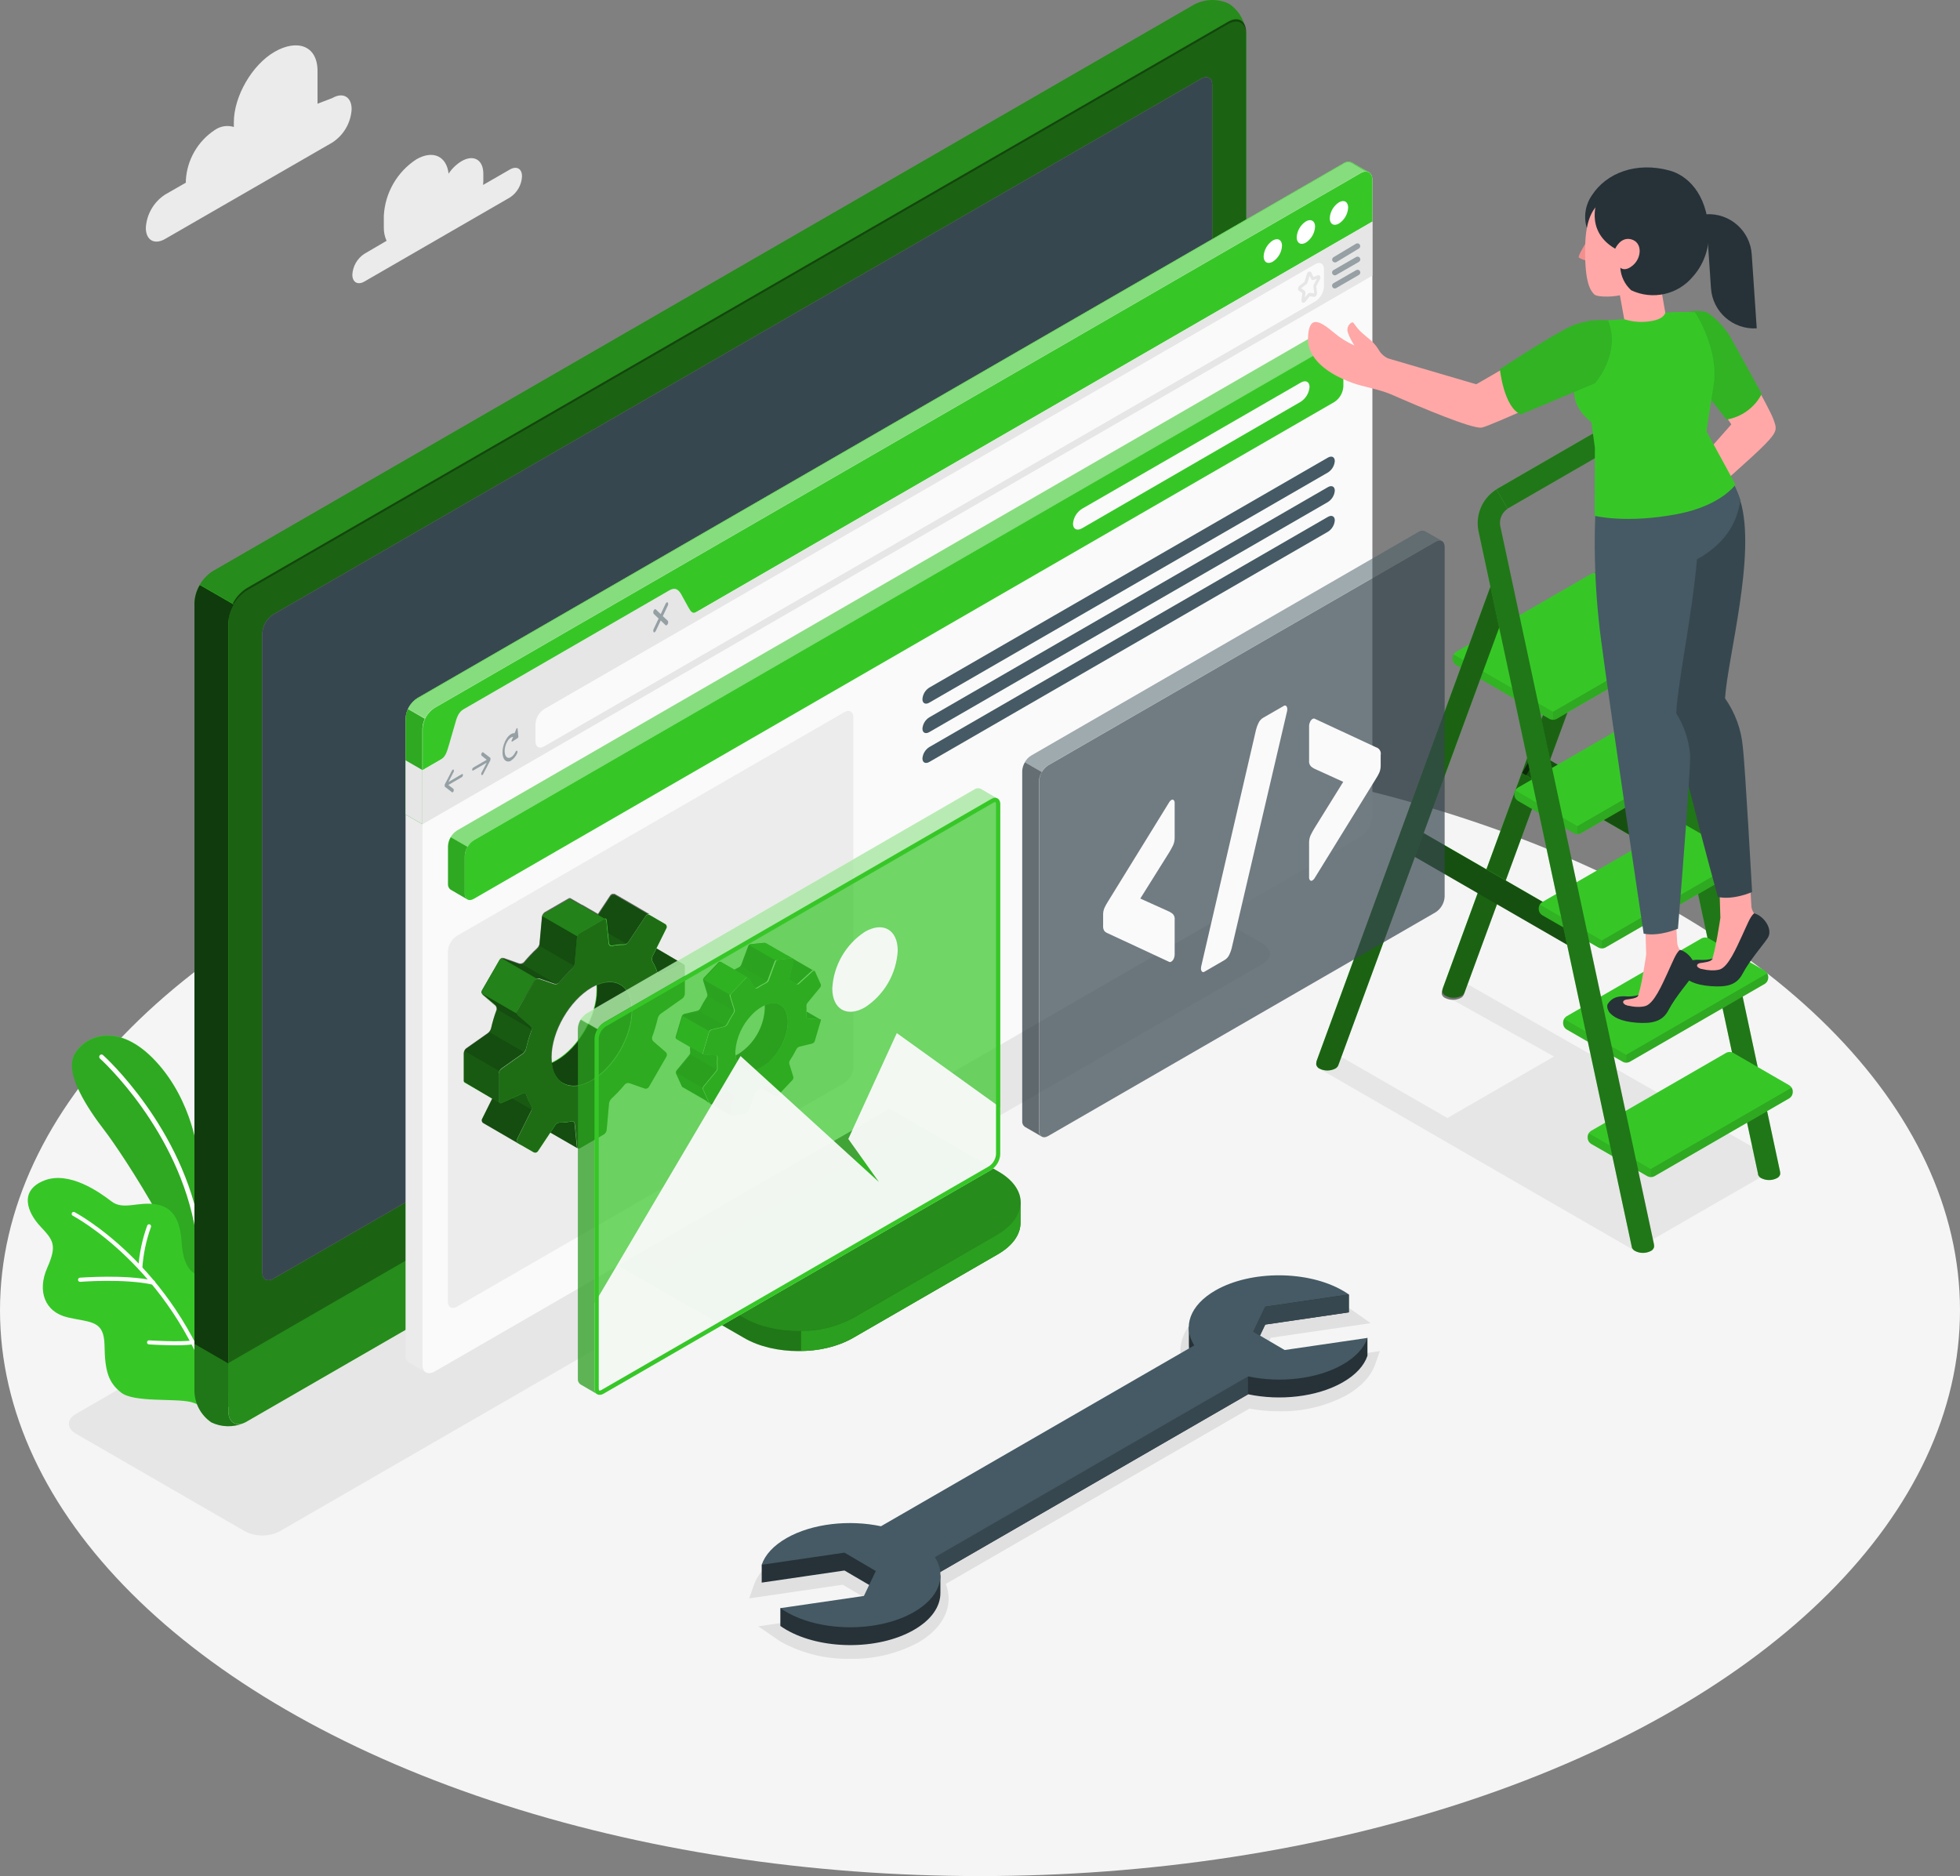 <?xml version="1.0" encoding="UTF-8"?>
<svg id="Layer_1" data-name="Layer 1" xmlns="http://www.w3.org/2000/svg" viewBox="0 0 471.22 451.07">
  <rect x="0" y="0" width="471.22" height="451.07" fill="#808080" stroke="none"/>
  <defs>
    <style>
      .cls-1 {
        fill: #ebebeb;
      }

      .cls-2 {
        fill: #f28f8f;
      }

      .cls-3, .cls-4 {
        fill: #e6e6e6;
      }

      .cls-5 {
        fill: #f5f5f5;
      }

      .cls-6, .cls-7, .cls-8 {
        fill: #fff;
      }

      .cls-9 {
        fill: #ffa8a7;
      }

      .cls-10, .cls-11 {
        fill: #fafafa;
      }

      .cls-12, .cls-13 {
        fill: #ba68c8;
      }

      .cls-14 {
        fill: #e0e0e0;
      }

      .cls-15, .cls-16 {
        fill: #37474f;
      }

      .cls-17, .cls-18 {
        fill: #455a64;
      }

      .cls-19, .cls-20 {
        fill: #263238;
      }

      .cls-21, .cls-22 {
        fill: #36c727;
      }

      .cls-23 {
        opacity: .1;
      }

      .cls-23, .cls-4, .cls-22, .cls-20, .cls-16, .cls-7, .cls-18, .cls-13, .cls-8, .cls-11, .cls-24, .cls-25, .cls-26, .cls-27, .cls-28, .cls-29, .cls-30, .cls-31, .cls-32, .cls-33, .cls-34 {
        isolation: isolate;
      }

      .cls-4, .cls-22, .cls-20, .cls-16, .cls-25 {
        opacity: .7;
      }

      .cls-7, .cls-18, .cls-35, .cls-34 {
        opacity: .5;
      }

      .cls-13, .cls-36 {
        opacity: .6;
      }

      .cls-8, .cls-29 {
        opacity: .4;
      }

      .cls-11 {
        opacity: .95;
      }

      .cls-24 {
        opacity: .05;
      }

      .cls-37, .cls-26 {
        opacity: .15;
      }

      .cls-27 {
        opacity: .3;
      }

      .cls-28 {
        opacity: .2;
      }

      .cls-30 {
        opacity: .45;
      }

      .cls-31 {
        opacity: .55;
      }

      .cls-32 {
        opacity: .35;
      }

      .cls-33 {
        opacity: .65;
      }
    </style>
  </defs>
  <g id="freepik--Floor--inject-2">
    <ellipse id="freepik--floor--inject-2" class="cls-5" cx="235.61" cy="315.04" rx="235.61" ry="136.03"/>
  </g>
  <g id="freepik--Shadows--inject-2">
    <path id="freepik--Shadow--inject-2" class="cls-3" d="M58.92,368.19l-40.64-23.46c-2.29-1.32-2.29-3.47,0-4.79L254.67,203.46c2.61-1.32,5.69-1.32,8.3,0l40.64,23.46c2.29,1.33,2.29,3.47,0,4.79L67.22,368.19c-2.61,1.33-5.69,1.33-8.3,0Z"/>
    <path id="freepik--shadow--inject-2" class="cls-3" d="M427.16,279.08l-73.53-42c-1.36-.69-2.97-.69-4.33,0l-.76,.44c-1.2,.69-1.19,1.79,0,2.47l25.07,14.03-25.63,14.79-24.77-14.27c-1.36-.69-2.97-.69-4.33,0l-.76,.44c-.69,.23-1.06,.98-.83,1.67,.13,.39,.44,.69,.83,.83l74.77,43.16,.81-1,.4,.23,29.51-17,.23,.14,.43-.52,.63-.36-.22-.13,2.48-2.92Z"/>
    <path class="cls-14" d="M204.36,398.83c-5.74,.12-11.41-1.26-16.46-4-.53-.31-1-.62-1.49-1l-4.1-2.81,24-3.52,1.61-3.36-5.31-3.12-22.49,3.28,1.1-3.12c1-2.91,3.43-5.5,6.94-7.5,4.98-2.64,10.55-3.96,16.19-3.86,2.39,0,4.78,.22,7.13,.65l73-42.16c-.75-1.84-.89-3.88-.4-5.81,.82-3.26,3.3-6.15,7.19-8.36,10.29-5.2,22.44-5.14,32.68,.15,.52,.3,1,.62,1.48,.95l4.1,2.89-24,3.51-1.61,3.36,5.34,3.13,22.48-3.28-1.1,3.12c-1,2.91-3.43,5.5-6.94,7.5-4.98,2.64-10.55,3.96-16.19,3.86-2.39,0-4.78-.22-7.13-.66l-73,42.16c.75,1.85,.89,3.89,.4,5.82-.82,3.26-3.3,6.15-7.19,8.36-5,2.63-10.58,3.94-16.23,3.82Z"/>
  </g>
  <g id="freepik--Plants--inject-2">
    <g id="freepik--plants--inject-2">
      <path class="cls-21" d="M47.61,300.33v-22.64s-1.15-12.78-10.1-22.47-17-6.39-19.58-1.79,3.33,13.33,7.12,18.24c4.56,5.91,22.56,33.35,22.56,45.66v-17Z"/>
      <g class="cls-37">
        <path d="M47.61,300.41v-22.64s-1.15-12.78-10.1-22.47-17-6.39-19.58-1.79,3.33,13.33,7.12,18.24c4.56,5.91,22.56,33.35,22.56,45.66v-17Z"/>
      </g>
      <path class="cls-6" d="M47.61,296.75c-.27,0-.5-.2-.54-.46-4.09-24.69-22.87-41.64-23.06-41.8-.21-.22-.21-.57,0-.79,.21-.22,.55-.22,.76-.02,0,0,.01,.01,.02,.02,.2,.17,19.27,17.36,23.42,42.45,.05,.3-.15,.58-.45,.63l-.15-.03Z"/>
      <path class="cls-21" d="M51.49,309.95s.78-2.36-2.7-3-4.8-3.49-5.13-8.34-1.79-8.33-6.15-9.05-7.87,1.48-10.7-.7-10.15-7.42-16.2-5.02-4.1,7.61-.93,11,4.09,4.51,1.67,10-.66,10.62,4.95,11.91c5.61,1.29,8.74,.62,8.83,6.78s.94,8.89,4,11.3,12.74,1.33,16.76,2.26c2.44,.62,4.5,2.27,5.64,4.52l-.04-31.66Z"/>
      <path class="cls-6" d="M51.49,335.3c-.2,0-.39-.13-.45-.32-10.22-30.32-33.32-42.57-33.56-42.69-.23-.13-.32-.41-.2-.65,.12-.23,.41-.32,.65-.2,0,0,0,0,0,0,.23,.12,23.68,12.52,34,43.23,.08,.25-.05,.52-.3,.61-.05,.01-.09,.02-.14,.02Z"/>
      <path class="cls-6" d="M36.84,308.88h-.1c-6.67-1.52-17.34-.7-17.45-.69-.28,.02-.52-.19-.53-.46s.19-.52,.47-.54c.44,0,10.92-.84,17.73,.71,.26,.06,.42,.32,.36,.57,0,0,0,0,0,0-.04,.23-.24,.39-.47,.4Z"/>
      <path class="cls-6" d="M42.28,323.45c-3.05,0-6.28-.2-6.48-.21-.26-.02-.47-.24-.45-.51,0,0,0,0,0-.01,.01-.26,.23-.46,.49-.45,0,0,.01,0,.02,0,.07,0,7.52,.47,10.43,0,.26-.04,.5,.14,.55,.4,.04,.26-.14,.51-.4,.55,0,0,0,0,0,0-1.38,.17-2.77,.25-4.16,.23Z"/>
      <path class="cls-6" d="M33.71,305.32h0c-.26-.01-.47-.23-.46-.5h0c.23-3.47,.96-6.89,2.15-10.16,.1-.24,.37-.37,.62-.27,.24,.1,.37,.37,.28,.62-1.15,3.17-1.85,6.49-2.08,9.86-.02,.26-.25,.46-.51,.45Z"/>
    </g>
  </g>
  <g id="freepik--Clouds--inject-2">
    <path class="cls-1" d="M122.61,40.74l-6.47,3.73c.03-.28,.05-.57,.06-.85v-1.87c0-3.34-2.34-4.69-5.23-3-1.25,.76-2.31,1.78-3.12,3-.47-4.19-3.76-5.75-7.75-3.44-4.62,3.01-7.52,8.04-7.82,13.54v2.8c-.03,1.12,.2,2.23,.66,3.25l-5.33,3.12c-1.71,1.11-2.78,2.97-2.9,5,0,1.85,1.3,2.6,2.9,1.67l35-20.22c1.7-1.11,2.77-2.97,2.89-5,.04-1.9-1.25-2.65-2.89-1.73Z"/>
    <path class="cls-1" d="M79.91,23.57l-3.57,1.37v-7.86c0-6.22-5-7.72-10.36-4.6h0c-5.37,3.11-9.76,10.68-9.76,16.91v1.14c-1.54-.47-3.21-.22-4.54,.7h0c-4.14,2.71-6.74,7.23-7,12.17v.52l-5,2.87c-2.72,1.78-4.44,4.75-4.62,8,0,2.95,2.07,4.15,4.62,2.67l40.23-23.2c2.73-1.78,4.45-4.75,4.63-8,0-2.97-2.07-4.17-4.63-2.69Z"/>
  </g>
  <g id="freepik--Device--inject-2">
    <g id="freepik--device--inject-2">
      <path class="cls-21" d="M205,321.73l34.94-20.2c3.6-2.08,5.4-4.81,5.4-7.53v-4.86l-36.23-20.44c-2.05-1.33-3.34-3.56-3.48-6v-37.29l-61,35.26v37.27c.14,2.44,1.43,4.66,3.47,6l30.84,17.77c7.18,4.18,18.86,4.18,26.06,.02Z"/>
      <path class="cls-29" d="M205,321.73l34.94-20.2c3.6-2.08,5.4-4.81,5.4-7.53v-4.86l-36.23-20.44c-2.05-1.33-3.34-3.56-3.48-6v-37.29l-61,35.26v37.27c.14,2.44,1.43,4.66,3.47,6l30.84,17.77c7.18,4.18,18.86,4.18,26.06,.02Z"/>
      <path class="cls-28" d="M159.26,305.56v4.84l-11.19-6.44c-2.04-1.34-3.33-3.56-3.47-6v-37.29l11.63-6.71c.24,2.95,.5,6,.74,9l-8.15,4.72v27.84c.13,2.44,1.42,4.67,3.47,6l6.97,4.04Z"/>
      <path class="cls-21" d="M148.82,295.51c.13,2.44,1.42,4.67,3.47,6l26.63,15.34c7.2,4.16,18.88,4.16,26.08,0l35-20.2c7.2-4.15,7.2-10.89,0-15l-26.64-15.35c-2.05-1.33-3.34-3.56-3.48-6v-27.9l-61,35.26-.06,27.85Z"/>
      <path class="cls-27" d="M148.82,295.51c.13,2.44,1.42,4.67,3.47,6l26.63,15.34c7.2,4.16,18.88,4.16,26.08,0l35-20.2c7.2-4.15,7.2-10.89,0-15l-26.64-15.35c-2.05-1.33-3.34-3.56-3.48-6v-27.9l-61,35.26-.06,27.85Z"/>
      <path class="cls-13" d="M220.4,270.37h0l-7.08-4.09c-2.05-1.33-3.34-3.56-3.48-6v-27.88l-61,35.26v27.85c.13,2.44,1.42,4.67,3.47,6l7,4,61.09-35.14Z"/>
      <path class="cls-27" d="M220.4,270.37h0l-7.08-4.09c-2.05-1.33-3.34-3.56-3.48-6v-27.88l-61,35.26v27.85c.13,2.44,1.42,4.67,3.47,6l7,4,61.09-35.14Z"/>
      <path class="cls-21" d="M245.35,289.14v4.88c0,2.73-1.81,5.44-5.4,7.53l-34.94,20.17c-3.81,2.04-8.07,3.1-12.4,3.09v-4.79c4.34,.02,8.62-1.04,12.45-3.09l34.94-20.21c3.54-2.12,5.35-4.85,5.35-7.58Z"/>
      <path class="cls-28" d="M245.35,289.14v4.88c0,2.73-1.81,5.44-5.4,7.53l-34.94,20.17c-3.81,2.04-8.07,3.1-12.4,3.09v-4.79c4.34,.02,8.62-1.04,12.45-3.09l34.94-20.21c3.54-2.12,5.35-4.85,5.35-7.58Z"/>
      <path class="cls-21" d="M50.83,337.35c2.67,1.29,5.81,1.23,8.43-.16l236-136.25c2.56-1.68,4.18-4.47,4.34-7.53V8.3c-.11-2.96-1.62-5.7-4.07-7.37-2.67-1.29-5.81-1.23-8.43,.16L51.11,137.34c-2.57,1.67-4.18,4.46-4.35,7.52v185.16c.12,2.95,1.63,5.67,4.07,7.33Z"/>
      <path class="cls-27" d="M50.83,337.35c2.67,1.29,5.81,1.23,8.43-.16l236-136.25c2.56-1.68,4.18-4.47,4.34-7.53V8.3c-.11-2.96-1.62-5.7-4.07-7.37-2.67-1.29-5.81-1.23-8.43,.16L51.11,137.34c-2.57,1.67-4.18,4.46-4.35,7.52v185.16c.12,2.95,1.63,5.67,4.07,7.33Z"/>
      <path class="cls-21" d="M59.26,337.18l236-136.24c2.56-1.68,4.18-4.47,4.34-7.53V8.3c0-2.77-1.94-3.9-4.34-2.51L59.26,142.02c-2.57,1.67-4.18,4.47-4.34,7.53v185.1c0,2.8,1.94,3.92,4.34,2.53Z"/>
      <path class="cls-34" d="M59.26,336.61l236-136.24c2.56-1.68,4.18-4.47,4.34-7.53V7.73c0-2.77-1.94-3.9-4.34-2.51L59.26,141.45c-2.57,1.67-4.18,4.47-4.34,7.53v185.1c0,2.8,1.94,3.92,4.34,2.53Z"/>
      <path class="cls-21" d="M58.61,342.15c-2.5,1.07-5.34,1.02-7.79-.16-2.46-1.67-3.97-4.42-4.08-7.39v-11.58l8.16,4.72v11.58c.01,2.53,1.61,3.7,3.71,2.83Z"/>
      <path class="cls-29" d="M58.61,342.15c-2.5,1.07-5.34,1.02-7.79-.16-2.46-1.67-3.97-4.42-4.08-7.39v-11.58l8.16,4.72v11.58c.01,2.53,1.61,3.7,3.71,2.83Z"/>
      <path class="cls-21" d="M54.91,327.74v11.57c0,2.77,2,3.9,4.35,2.51l236-136.25c2.57-1.68,4.19-4.48,4.35-7.55v-11.59L54.91,327.74Z"/>
      <path class="cls-27" d="M54.91,327.74v11.57c0,2.77,2,3.9,4.35,2.51l236-136.25c2.57-1.68,4.19-4.48,4.35-7.55v-11.59L54.91,327.74Z"/>
      <path class="cls-12" d="M63.07,305.93V152.27c.1-1.83,1.07-3.51,2.61-4.51L288.83,18.92c1.45-.83,2.61-.16,2.61,1.5V174.08c-.1,1.84-1.07,3.52-2.61,4.52L65.68,307.44c-1.44,.83-2.61,.15-2.61-1.51Z"/>
      <path class="cls-15" d="M63.07,305.93V152.27c.1-1.83,1.07-3.51,2.61-4.51L288.83,18.92c1.45-.83,2.61-.16,2.61,1.5V174.08c-.1,1.84-1.07,3.52-2.61,4.52L65.68,307.44c-1.44,.83-2.61,.15-2.61-1.51Z"/>
      <path class="cls-21" d="M177.26,261.41c-2.12,1.39-3.45,3.7-3.6,6.23,0,2.29,1.61,3.22,3.6,2.07,2.12-1.38,3.45-3.69,3.59-6.22,0-2.3-1.61-3.23-3.59-2.08Z"/>
      <path class="cls-21" d="M56.19,145.27c-.77,1.3-1.21,2.78-1.28,4.29v178.18l-8.16-4.72V144.86c.06-1.51,.5-2.99,1.28-4.29l8.16,4.7Z"/>
      <path class="cls-25" d="M56.19,145.35c-.77,1.3-1.21,2.78-1.28,4.29v178.18l-8.16-4.72V144.94c.06-1.51,.5-2.99,1.28-4.29l8.16,4.7Z"/>
    </g>
  </g>
  <g id="freepik--Ladder--inject-2">
    <path class="cls-21" d="M393.7,125.42l-41.61,113.24h0c-.14,.34-.4,.62-.73,.78-1.19,.61-2.6,.61-3.79,0-.38-.18-.67-.52-.78-.93-.01-.1-.01-.21,0-.31,.01-.27,.06-.53,.15-.78l41.73-113.87c.37-1.43,1.83-2.3,3.26-1.93s2.3,1.83,1.93,3.26c-.05,.18-.11,.35-.19,.52l.03,.02Z"/>
    <path class="cls-34" d="M393.53,125.92l-41.61,113.24h0c-.14,.34-.4,.62-.73,.78-1.19,.61-2.6,.61-3.79,0-.38-.18-.67-.52-.78-.93-.01-.1-.01-.21,0-.31,.01-.27,.06-.53,.15-.78l41.73-113.87c.37-1.43,1.83-2.3,3.26-1.93s2.3,1.83,1.93,3.26c-.05,.18-.11,.35-.19,.52l.03,.02Z"/>
    <rect class="cls-21" x="355.94" y="189.28" width="6" height="48.18" transform="translate(-5.31 417.54) rotate(-60)"/>
    <g class="cls-36">
      <rect x="356.63" y="189.72" width="6" height="48.18" transform="translate(-5.35 418.35) rotate(-60)"/>
    </g>
    <rect class="cls-21" x="386.28" y="171.77" width="6" height="48.18" transform="translate(25.02 435.06) rotate(-60)"/>
    <g class="cls-36">
      <rect x="385.31" y="171.2" width="6" height="48.18" transform="translate(25.03 433.93) rotate(-60)"/>
    </g>
    <path class="cls-21" d="M359.75,117.64l22.25-12.85c2.72-1.77,6.35-1,8.12,1.72,.45,.69,.75,1.47,.88,2.28l36.94,172.82c.03,.12,.05,.24,.05,.36,.01,.12,.01,.25,0,.37-.11,.41-.4,.74-.78,.92-1.19,.61-2.6,.61-3.79,0-.33-.17-.59-.46-.74-.8,0-.05,0-.11,0-.16l-36.94-172.39c.06-.32-.14-.63-.46-.69-.22-.04-.45,.04-.59,.22l-22.26,12.85"/>
    <path class="cls-29" d="M359.75,117.65l22.25-12.85c2.72-1.77,6.35-1,8.12,1.72,.45,.69,.75,1.47,.88,2.28l36.94,172.82c.03,.12,.05,.24,.05,.36,.01,.12,.01,.25,0,.37-.11,.41-.4,.74-.78,.92-1.19,.61-2.6,.61-3.79,0-.33-.17-.59-.46-.74-.8,0-.05,0-.11,0-.16l-36.94-172.39c.06-.32-.14-.63-.46-.69-.22-.04-.45,.04-.59,.22l-22.26,12.85"/>
    <path class="cls-21" d="M396.06,282.8l-13.55-7.78c-.48-.31-.78-.83-.81-1.4v-.32c.03-.57,.33-1.09,.81-1.4l32.52-18.78c.51-.26,1.11-.26,1.62,0l13.55,7.83c.48,.31,.78,.83,.81,1.4v.32c-.03,.57-.33,1.09-.81,1.4l-32.52,18.78c-.52,.23-1.12,.22-1.62-.05Z"/>
    <path class="cls-23" d="M381.94,272.45c-.15,.24-.23,.52-.24,.8v.32c.03,.57,.33,1.09,.81,1.4l13.55,7.83c.25,.13,.53,.2,.81,.19v-1.92l-14.93-8.62Z"/>
    <path class="cls-26" d="M396.87,281.07v1.95c.28,0,.56-.06,.81-.19l16.26-9.39,16.26-9.42c.48-.31,.78-.83,.81-1.4v-.32c0-.28-.09-.56-.24-.8l-33.9,19.57Z"/>
    <path class="cls-21" d="M390.19,255.31l-13.58-7.82c-.48-.31-.78-.83-.81-1.4v-.33c.03-.57,.33-1.09,.81-1.4l32.52-18.77c.51-.26,1.11-.26,1.62,0l13.55,7.82c.48,.31,.78,.83,.81,1.4v.33c-.03,.57-.33,1.09-.81,1.4l-32.52,18.77c-.5,.25-1.09,.25-1.59,0Z"/>
    <path class="cls-23" d="M376.06,245.02c-.15,.24-.23,.51-.24,.79v.33c.03,.57,.33,1.09,.81,1.4l13.56,7.82c.24,.13,.52,.2,.8,.2v-1.92l-14.93-8.62Z"/>
    <path class="cls-26" d="M390.99,253.59v1.92c.28,0,.56-.06,.81-.2l16.26-9.38,16.26-9.39c.48-.31,.78-.83,.81-1.4v-.33c0-.28-.09-.55-.24-.79l-33.9,19.57Z"/>
    <path class="cls-21" d="M384.31,227.83l-13.56-7.81c-.48-.31-.78-.83-.81-1.4v-.32c.04-.57,.34-1.09,.81-1.4l32.52-18.77c.51-.26,1.11-.26,1.62,0l13.56,7.82c.47,.32,.77,.83,.8,1.4v.32c-.03,.57-.33,1.09-.8,1.41l-32.52,18.77c-.51,.25-1.11,.25-1.62-.02Z"/>
    <path class="cls-23" d="M370.18,217.48c-.15,.24-.23,.52-.24,.8v.32c.03,.57,.33,1.09,.81,1.4l6.78,3.92,6.78,3.91c.25,.13,.53,.2,.81,.19v-1.91l-14.94-8.63Z"/>
    <path class="cls-26" d="M385.12,226.11v1.91c.28,0,.56-.06,.81-.19l16.26-9.39,16.26-9.42c.47-.32,.77-.84,.8-1.41v-.32c0-.28-.09-.55-.23-.79l-33.9,19.61Z"/>
    <path class="cls-21" d="M378.43,200.35l-13.55-7.83c-.48-.31-.78-.83-.81-1.4v-.32c.03-.57,.33-1.09,.81-1.4l32.52-18.78c.51-.26,1.1-.26,1.61,0l13.6,7.83c.48,.31,.78,.83,.81,1.4v.32c-.03,.57-.33,1.09-.81,1.4l-32.52,18.78c-.52,.27-1.14,.27-1.66,0Z"/>
    <path class="cls-26" d="M379.24,198.62v1.92c.28,0,.56-.06,.81-.19l16.26-9.39,16.3-9.39c.48-.31,.78-.83,.81-1.4v-.32c0-.28-.09-.56-.24-.8l-33.94,19.57Z"/>
    <path class="cls-23" d="M364.3,190.02c-.14,.24-.22,.52-.23,.8v.32c.03,.57,.33,1.09,.81,1.4l13.55,7.83c.25,.13,.53,.2,.81,.19v-1.94l-14.94-8.6Z"/>
    <path class="cls-21" d="M372.55,172.87l-22.52-13c-.48-.31-.78-.83-.81-1.4v-.32c.03-.57,.33-1.09,.81-1.4l32.52-18.78c.51-.25,1.11-.25,1.62,0l22.52,13c.48,.31,.78,.83,.81,1.4v.32c-.03,.57-.33,1.09-.81,1.4l-32.52,18.78c-.51,.25-1.11,.25-1.62,0Z"/>
    <path class="cls-26" d="M373.36,171.14v1.88c.28,0,.56-.06,.81-.19l16.26-9.39,16.26-9.39c.48-.31,.78-.83,.81-1.4v-.32c0-.28-.09-.56-.24-.8l-33.9,19.61Z"/>
    <path class="cls-23" d="M349.46,157.34c-.15,.24-.23,.52-.24,.8v.32c.03,.57,.33,1.09,.81,1.4l22.52,13c.25,.13,.53,.19,.81,.19v-1.92l-23.9-13.79Z"/>
    <path class="cls-21" d="M363.36,142.93l-41.57,113.09h0l-.1,.25c-.16,.28-.39,.51-.67,.66-1.2,.6-2.6,.6-3.8,0-.38-.18-.66-.53-.77-.94-.01-.1-.01-.2,0-.3,0-.27,.06-.54,.16-.79l41.72-113.87c.36-1.44,1.81-2.31,3.25-1.96,1.44,.36,2.31,1.81,1.96,3.25-.05,.19-.12,.37-.2,.55l.03,.06Z"/>
    <path class="cls-34" d="M363.36,142.93l-41.57,113.09h0l-.1,.25c-.16,.28-.39,.51-.67,.66-1.2,.6-2.6,.6-3.8,0-.38-.18-.66-.53-.77-.94-.01-.1-.01-.2,0-.3,0-.27,.06-.54,.16-.79l41.72-113.87c.36-1.44,1.81-2.31,3.25-1.96,1.44,.36,2.31,1.81,1.96,3.25-.05,.19-.12,.37-.2,.55l.03,.06Z"/>
    <path class="cls-21" d="M362.43,122.29c-1.31,.88-2.01,2.43-1.79,4l36.97,172.83c.04,.14,.06,.28,.06,.42,.01,.1,.01,.2,0,.3-.11,.41-.4,.76-.78,.94-1.19,.61-2.6,.61-3.79,0-.32-.17-.58-.44-.74-.77h0l-.05-.22-36.9-172.33c-.68-3.85,1.04-7.72,4.36-9.79"/>
    <path class="cls-29" d="M397.66,299.14l-37-172.82c-.22-1.57,.48-3.12,1.79-4l-2.68-4.65c-3.32,2.07-5.04,5.94-4.36,9.79l36.9,172.33,.05,.22h0c.16,.33,.42,.6,.74,.77,1.19,.61,2.6,.61,3.79,0,.38-.18,.67-.53,.78-.94,.01-.1,.01-.2,0-.3,.01-.13,.01-.27-.01-.4Z"/>
  </g>
  <g id="freepik--Windows--inject-2">
    <path class="cls-12" d="M329.46,41.73c.06,.09,.12,.19,.15,.29-.03-.1-.09-.2-.15-.29Z"/>
    <path class="cls-12" d="M329.72,42.13c.05,.11,.08,.23,.11,.35-.03-.12-.06-.24-.11-.35Z"/>
    <path class="cls-1" d="M101.61,328.19V175.19c.11-2,1.16-3.83,2.84-4.92L327.11,41.64c.58-.42,1.35-.5,2-.2-.54-.32-3.52-2-4-2.34-.67-.35-1.48-.29-2.09,.15L100.34,167.84c-1.67,1.1-2.73,2.92-2.84,4.92v153c-.08,.72,.24,1.42,.83,1.84l4.06,2.34h0c-.55-.4-.85-1.07-.78-1.75Z"/>
    <path class="cls-21" d="M98.12,170.39c-.38,.73-.59,1.54-.62,2.37v23.07l4.06,2.34h0v-23c.03-.84,.24-1.66,.63-2.41l-4.07-2.37Z"/>
    <path class="cls-26" d="M98.12,170.39c-.38,.73-.59,1.54-.62,2.37v23.07l4.06,2.34h0v-23c.03-.84,.24-1.66,.63-2.41l-4.07-2.37Z"/>
    <path class="cls-21" d="M104.41,170.23L327.11,41.64c.58-.42,1.35-.5,2-.2-.54-.32-3.52-2-4-2.34-.67-.35-1.48-.29-2.09,.15L100.34,167.84c-.97,.62-1.74,1.5-2.22,2.55l4.08,2.35h0c.48-1.03,1.25-1.9,2.21-2.51Z"/>
    <path class="cls-8" d="M104.36,170.36L327.06,41.77c.58-.42,1.35-.5,2-.2-.54-.32-3.52-2-4-2.34-.67-.35-1.48-.29-2.09,.15L100.29,167.97c-.97,.62-1.74,1.5-2.22,2.55l4.08,2.35h0c.48-1.03,1.25-1.9,2.21-2.51Z"/>
    <path class="cls-10" d="M329.95,43.26V196.26c-.11,2-1.16,3.83-2.84,4.92L104.41,329.81c-1.58,.84-2.85,.11-2.84-1.64V175.17c.11-2,1.16-3.83,2.84-4.92L327.11,41.62c1.57-.91,2.84-.17,2.84,1.64Z"/>
    <path class="cls-12" d="M329.12,41.44h0c.07,.05,.14,.1,.2,.16-.06-.06-.13-.11-.2-.16Z"/>
    <path class="cls-12" d="M329.89,42.65c.04,.21,.06,.42,.06,.63,0-.21-.02-.42-.06-.63Z"/>
    <path class="cls-10" d="M329.83,42.48c.02,.06,.04,.11,.06,.17-.02-.06-.04-.11-.06-.17Z"/>
    <path class="cls-10" d="M329.61,42.02s.08,.09,.1,.15c-.02-.06-.06-.11-.1-.15Z"/>
    <path class="cls-10" d="M329.31,41.6s.11,.08,.15,.13-.1-.08-.15-.13Z"/>
    <path class="cls-21" d="M329.95,43.28v10L101.61,185.15v-10c.11-2,1.16-3.83,2.84-4.92L327.11,41.64c1.57-.91,2.84-.17,2.84,1.64Z"/>
    <path class="cls-3" d="M329.94,53.28v13L101.61,198.17v-13l4.26-2.47c1.14-.66,1.52-1.66,2.06-3.58l1.45-5c.45-1.74,.92-2.93,2.07-3.59l49.33-28.51c1.15-.66,2-.73,2.91,.71l1.77,3.22c.65,1.12,1,1.78,2.12,1.12L329.94,53.28Z"/>
    <path class="cls-6" d="M321.91,48.65c1.22-.71,2.21-.14,2.21,1.27-.09,1.56-.91,2.98-2.21,3.83-1.22,.7-2.21,.13-2.21-1.28,.08-1.55,.9-2.97,2.21-3.82Z"/>
    <path class="cls-6" d="M313.96,53.23c1.22-.7,2.21-.13,2.21,1.27-.09,1.56-.91,2.98-2.21,3.83-1.22,.7-2.21,.13-2.21-1.28,.09-1.55,.91-2.97,2.21-3.82Z"/>
    <path class="cls-6" d="M306.01,57.81c1.22-.7,2.21-.13,2.21,1.28-.08,1.55-.9,2.97-2.21,3.82-1.22,.71-2.21,.14-2.21-1.27,.09-1.56,.91-2.98,2.21-3.83Z"/>
    <path class="cls-18" d="M111.06,186.12l-3.25,1.9,1.24-2.39c.11-.18,.11-.4,0-.58-.09-.11-.26,0-.37,.18l-1.76,3.39h0s0,.08,0,.12h0c-.01,.06-.01,.11,0,.17-.01,.05-.01,.1,0,.15h0s0,.05,0,.07h0l1.76,1.36c.06,.03,.12,.03,.18,0,.24-.19,.31-.53,.17-.81l-1.24-.95,3.25-1.88c.17-.13,.26-.34,.26-.55,.02-.15-.1-.28-.24-.18Z"/>
    <path class="cls-18" d="M113.77,184.55l3.25-1.87-1.24-1c-.11-.08-.12-.33,0-.55s.26-.33,.37-.25l1.76,1.35h0s0,.05,0,.07h0s0,.1,0,.15c0,.06,0,.11,0,.17h0v.13h0l-1.76,3.39c-.04,.08-.1,.15-.17,.2-.06,.05-.14,.05-.2,0-.11-.18-.11-.41,0-.59l1.24-2.38-3.25,1.88c-.14,.08-.26,0-.26-.25,.03-.18,.12-.34,.26-.45Z"/>
    <path class="cls-18" d="M124.43,175.2c0-.2-.19-.18-.28,0l-.44,1.09c-.76-.09-1.68,.65-2.3,2-.8,1.7-.8,3.72,0,4.49,.4,.38,1.01,.41,1.46,.09,.65-.43,1.16-1.05,1.46-1.77,.1-.18,.1-.39,0-.57-.1-.1-.27,0-.37,.21-.6,1.27-1.58,1.84-2.18,1.26s-.6-2.08,0-3.36c.43-.9,1-1.44,1.58-1.47l-.34,.82c-.08,.21,0,.41,.13,.32l1.33-.86c.1-.09,.16-.23,.15-.37l-.2-1.88Z"/>
    <path class="cls-18" d="M159.35,148.14l1.19-2.51c.14-.24,.14-.54,0-.78-.14-.13-.37,0-.51,.29l-1.18,2.51-1.19-1.14c-.14-.13-.36,0-.5,.29-.14,.24-.14,.54,0,.78l1.18,1.14-1.18,2.51c-.14,.24-.14,.54,0,.78,.07,.06,.18,.06,.25,0,.11-.08,.2-.19,.25-.31l1.19-2.51,1.18,1.14c.07,.06,.18,.06,.25,0,.12-.07,.21-.18,.26-.31,.14-.24,.14-.54,0-.78l-1.19-1.1Z"/>
    <path class="cls-10" d="M128.74,178.28v-4.19c.08-1.46,.85-2.79,2.07-3.59L316.23,63.5c1.14-.66,2.07-.13,2.07,1.19v4.19c-.08,1.46-.85,2.78-2.07,3.58l-185.42,107c-1.14,.67-2.07,.14-2.07-1.18Z"/>
    <path class="cls-3" d="M313.41,72.8c-.06,.01-.13,.01-.19,0-.24-.11-.38-.38-.32-.64l.2-1.69-.79-.57c-.15-.11-.23-.29-.22-.47,0-.29,.12-.56,.34-.74l1.22-.94v-.08l.54-1.79c.07-.31,.32-.54,.63-.59,.21-.02,.41,.1,.49,.3l.45,1,1-.39c.2-.08,.43-.03,.57,.13,.17,.26,.17,.59,0,.85l-.88,1.65,.18,1.59c.02,.28-.07,.55-.26,.76-.13,.14-.31,.21-.5,.19l-1-.12-1.07,1.36c-.1,.11-.24,.17-.39,.19Zm-.56-3.48l.78,.57c.18,.14,.26,.36,.22,.58l-.13,1.08,.69-.87c.12-.18,.34-.29,.56-.27l1,.12s0-.06,0-.09l-.21-1.49c-.02-.19,.02-.38,.11-.55l.74-1.38-.75,.28c-.25,.1-.54-.01-.65-.26l-.34-.72-.48,1.54c-.05,.18-.15,.35-.3,.47l-1.22,.93s-.01,.04-.02,.06Z"/>
    <g class="cls-35">
      <path class="cls-17" d="M320.96,63.09c-.37,.01-.68-.27-.69-.64,0-.25,.12-.48,.33-.61l5.41-3.24c.32-.19,.73-.09,.92,.23,.19,.32,.09,.73-.23,.92l-5.41,3.27c-.1,.06-.22,.08-.33,.07Z"/>
      <path class="cls-17" d="M320.92,66.2c-.37,0-.67-.3-.67-.67,0-.24,.13-.46,.33-.58l5.47-3.16c.31-.18,.72-.08,.9,.24,0,0,0,0,0,.01,.19,.32,.08,.73-.24,.92,0,0,0,0,0,0l-5.46,3.15c-.1,.06-.22,.09-.34,.09Z"/>
      <path class="cls-17" d="M320.92,69.36c-.24,0-.46-.13-.58-.34-.19-.32-.08-.73,.24-.92,0,0,0,0,0,0l5.47-3.15c.31-.19,.72-.08,.9,.23,0,0,0,0,0,0,.19,.32,.08,.73-.24,.92,0,0,0,0,0,0l-5.46,3.16c-.1,.06-.22,.09-.34,.09Z"/>
    </g>
    <polygon class="cls-3" points="101.56 185.15 97.5 182.8 97.5 195.83 101.56 198.17 101.56 185.15"/>
    <path class="cls-21" d="M322.24,82.39c-.48-.17-1.02-.1-1.44,.2L113.9,202.02c-1.28,.83-2.08,2.23-2.16,3.75v9.07c-.05,.53,.17,1.05,.59,1.38-.37-.24-3.64-2.09-4-2.33-.44-.32-.67-.85-.62-1.39v-9.07c.08-1.52,.89-2.92,2.17-3.75l206.85-119.44c.45-.32,1.04-.38,1.55-.15,.33,.22,3.19,1.83,3.96,2.3Z"/>
    <path class="cls-21" d="M113.91,202.02l206.89-119.43c1.2-.7,2.17-.14,2.17,1.25v9.07c-.08,1.52-.89,2.92-2.17,3.75L113.91,216.11c-1.2,.69-2.17,.13-2.17-1.25v-9.07c.08-1.53,.88-2.93,2.17-3.77Z"/>
    <path class="cls-26" d="M112.42,203.65l-4.07-2.34c-.39,.65-.61,1.38-.64,2.14v9.07c-.05,.54,.18,1.07,.62,1.39,.4,.24,3.67,2.09,4,2.33-.42-.33-.64-.85-.59-1.38v-9.07c.04-.76,.28-1.5,.68-2.14Z"/>
    <path class="cls-8" d="M322.24,82.34c-.77-.47-3.61-2.08-4-2.3-.51-.23-1.1-.17-1.55,.15L109.84,199.65c-.64,.4-1.17,.95-1.53,1.61l4.07,2.34c.36-.66,.88-1.21,1.52-1.61l206.9-119.45c.42-.3,.96-.37,1.44-.2Z"/>
    <path class="cls-10" d="M314.84,93.02c-.11,1.48-.91,2.81-2.16,3.6l-52.54,30.4c-1.2,.69-2.17,.2-2.17-1.1,.11-1.47,.92-2.81,2.17-3.59l52.54-30.31c1.19-.74,2.16-.25,2.16,1Z"/>
    <path class="cls-17" d="M223.42,165.32l95.84-55.3c.91-.52,1.65-.15,1.65,.84-.09,1.12-.7,2.14-1.65,2.74l-95.84,55.34c-.91,.53-1.65,.16-1.65-.83,.07-1.14,.68-2.18,1.65-2.79Z"/>
    <path class="cls-17" d="M223.42,172.47l95.84-55.35c.91-.52,1.65-.15,1.65,.84-.08,1.12-.7,2.14-1.65,2.74l-95.84,55.32c-.91,.53-1.65,.16-1.65-.83,.09-1.12,.7-2.13,1.65-2.72Z"/>
    <path class="cls-17" d="M223.42,179.62l95.84-55.35c.91-.52,1.65-.15,1.65,.84-.08,1.12-.7,2.14-1.65,2.74l-95.84,55.35c-.91,.52-1.65,.15-1.65-.84,.08-1.12,.7-2.14,1.65-2.74Z"/>
    <g id="freepik--Gears--inject-2">
      <path class="cls-4" d="M109.84,225.02l93.16-53.79c1.19-.69,2.16-.13,2.16,1.25v84.14c-.08,1.52-.89,2.91-2.16,3.75l-93.16,53.8c-1.2,.69-2.17,.13-2.17-1.25v-84.12c.07-1.54,.88-2.94,2.17-3.78Z"/>
      <path class="cls-21" d="M151.07,238.86c-.17-.36-.38-.69-.63-1-.12-.14-.24-.28-.37-.41-.33-.35-.73-.64-1.16-.85-.21-.12-.43-.21-.66-.29-.64-.21-1.32-.3-2-.26-.24,.01-.48,.04-.72,.08l-.52,.1-.51,.13c-.19,.06-.38,.12-.58,.2l-.51,.2c.01,.19,.01,.39,0,.58v.76c0,6.17-4.34,13.68-9.68,16.77-.38,.23-.77,.43-1.18,.61h0c.01,.17,.04,.33,.07,.5,0,.07,0,.14,0,.21,.03,.18,.07,.36,.12,.54,.03,.17,.08,.33,.14,.49,.05,.18,.11,.35,.18,.52,.06,.14,.12,.28,.19,.42,.18,.38,.4,.74,.67,1.07,.22,.28,.47,.53,.75,.76l.08,.06,.35,.25h.07c.14,.09,.29,.17,.44,.24l.5,.2c1.22,.37,2.53,.35,3.74-.06,.38-.12,.75-.25,1.11-.41,.38-.17,.76-.37,1.15-.59,5.35-3.09,9.69-10.59,9.69-16.77,.07-1.39-.18-2.77-.73-4.05Z"/>
      <path class="cls-21" d="M157.82,228.02l-1,2c-.17,.4-.14,.86,.08,1.24,.48,.79,.86,1.64,1.13,2.52,.08,.33,.42,.52,.74,.44,.04,0,.07-.02,.11-.04l5.1-2.3c.13-.05,.28-.05,.41,0l-6.57-3.86Zm-6.31-10.75l-3.7-2.14c-.09-.02-.17-.02-.26,0-.08,0-.16,0-.24,0-.05-.01-.09-.01-.14,0-.09,.05-.17,.12-.24,.19,0,0-.1,0-.13,.09l-3,4.53-3.81-2.2h-.08l-2.76-1.59h0s-.09,0-.14,0c-.1,0-.2,.03-.29,.08l-3.94,2.28-.45,.26h0l-1.24,.71h-.08c-.08,.05-.15,.11-.22,.18-.15,.16-.27,.34-.36,.54h0c-.05,.11-.09,.22-.1,.34l-.58,6.38s0,.07,0,.1c-.01,.12-.04,.23-.09,.34-.1,.28-.27,.54-.48,.75-1.14,1.05-2.2,2.18-3.19,3.37-.29,.3-.72,.42-1.13,.32l-3.67-1.29c-.09-.01-.18-.01-.27,0h-.37l-.15,.08s-.09,.05-.12,.09c-.05,.04-.1,.1-.13,.16l-1.73,3-1.83,3.17-.65,1.13c-.1,.17-.13,.37-.1,.56h0c.03,.2,.12,.38,.27,.51l3,2.55c.05,.05,.1,.1,.14,.16,.12,.17,.19,.38,.2,.59,0,.13-.02,.26-.06,.38-.54,1.45-.98,2.93-1.32,4.44-.07,.26-.19,.5-.35,.71-.11,.16-.24,.29-.39,.41l-5.23,3.68c-.07,.05-.13,.11-.19,.18-.06,.08-.12,.16-.17,.25h0c-.14,.21-.21,.45-.23,.7v6.62c-.01,.17,.06,.33,.2,.42l6.64,3.84-2.42,4.88c-.18,.36-.05,.8,.3,1l9,5.23h.12l-.11-.06-.6-.35c-.34-.2-.48-.64-.31-1l3.41-6.86c.04-.08,.07-.18,.08-.27,.07-.34,0-.7-.16-1-.48-.8-.86-1.64-1.14-2.53-.08-.33-.42-.52-.74-.44-.04,0-.07,.02-.11,.04l-2.57,1.16-2.53,1.14c-.14,.08-.31,.08-.45,0h0c-.13-.1-.21-.26-.19-.42v-6.62c0-.25,.08-.49,.22-.7,.09-.17,.21-.31,.36-.42l5.24-3.69c.15-.11,.27-.25,.38-.4,.16-.21,.28-.45,.35-.71,.34-1.51,.78-2.99,1.33-4.44,.04-.12,.06-.24,.06-.37h0c0-.29-.14-.56-.35-.76l-2.95-2.54c-.29-.29-.37-.72-.19-1.09l1.2-2.08,1.49-2.58,1.53-2.64c.14-.23,.38-.38,.65-.4h0c.12-.04,.25-.04,.37,0l3.68,1.28c.21,.07,.45,.07,.66,0,.18-.06,.35-.16,.47-.31,.98-1.19,2.05-2.32,3.18-3.37,.21-.21,.38-.46,.48-.74,.06-.14,.1-.3,.12-.45l.57-6.38c0-.12,.04-.23,.1-.34,.11-.3,.32-.56,.59-.73l1.08-.62,2.31-1.34,2.25-1.2c.13-.08,.29-.1,.43-.05h0c.14,.08,.23,.23,.23,.39l.29,2.92,.27,2.65c.03,.34,.32,.59,.66,.56,.03,0,.07,0,.1-.02,.9-.21,1.83-.31,2.76-.28,.29,0,.57-.09,.8-.26,.12-.08,.22-.18,.31-.3l4.24-6.37c.04-.06,.08-.11,.13-.15,.18-.16,.43-.22,.67-.17,.06,0,.11,.03,.16,.06l-4.65-2.73Zm-12.7,58.75s-.06-.08-.08-.13c-.03-.06-.04-.12-.05-.19l-.55-5.56c-.02-.33-.3-.58-.63-.56-.05,0-.09,.01-.14,.02-.91,.2-1.83,.3-2.76,.28-.43,0-.84,.21-1.11,.55l-1.22,1.83,6.55,3.78s0-.02,0-.02Z"/>
      <path class="cls-31" d="M156.27,219.85s-.1-.05-.16-.06c-.24-.05-.49,.01-.67,.17-.05,.04-.09,.09-.13,.15l-4.24,6.37c-.09,.12-.19,.22-.31,.3-.23,.17-.51,.26-.8,.26-.93-.03-1.86,.07-2.76,.28-.33,.08-.66-.11-.74-.44,0-.03-.01-.07-.02-.1l-.27-2.65-.29-2.92c0-.14-.07-.28-.19-.36h0c-.14-.05-.3-.03-.43,.05l-2.34,1.35-2.31,1.34-1.08,.62c-.27,.17-.48,.43-.59,.73-.06,.11-.09,.22-.1,.34l-.57,6.38c-.02,.15-.06,.31-.12,.45-.1,.28-.27,.53-.48,.74-1.13,1.05-2.2,2.18-3.18,3.37-.12,.15-.29,.25-.47,.31-.21,.07-.45,.07-.66,0l-3.68-1.28c-.12-.04-.25-.04-.37,0h0c-.27,.02-.51,.17-.65,.4l-1.53,2.64-1.57,2.56-1.2,2.08c-.18,.37-.1,.8,.19,1.09l2.95,2.54c.21,.2,.34,.47,.35,.76h0c0,.13-.02,.25-.06,.37-.55,1.45-.99,2.93-1.33,4.44-.07,.26-.19,.5-.35,.71-.11,.15-.23,.29-.38,.4l-5.24,3.69c-.15,.11-.27,.25-.36,.42-.14,.21-.21,.45-.22,.7v6.62c-.02,.16,.06,.32,.19,.42h0c.14,.08,.31,.08,.45,0l2.53-1.14,2.57-1.16c.3-.14,.67-.01,.81,.29,.02,.03,.03,.07,.04,.11,.28,.89,.66,1.73,1.14,2.53,.17,.3,.23,.66,.16,1,0,.09-.04,.19-.08,.27l-3.41,6.86c-.17,.36-.03,.8,.31,1l.6,.35,.11,.06h-.12l-9-5.23c-.35-.2-.48-.64-.3-1l2.42-4.88-6.64-3.95c-.14-.09-.21-.25-.2-.42v-6.62c.02-.25,.09-.49,.23-.7h0c.05-.09,.11-.17,.17-.25,.06-.07,.12-.13,.19-.18l5.23-3.68c.15-.12,.28-.25,.39-.41,.16-.21,.28-.45,.35-.71,.34-1.51,.78-2.99,1.32-4.44,.04-.12,.06-.25,.06-.38-.01-.21-.08-.42-.2-.59-.04-.06-.09-.11-.14-.16l-3-2.55c-.15-.13-.24-.31-.27-.51h0c-.03-.19,0-.39,.1-.56l.65-1.13,1.83-3.17,.5-.87,1.27-2.2c.19-.32,.58-.47,.93-.34h.06l3.37,1.19h0l.29,.1c.41,.1,.84-.02,1.13-.32,.99-1.19,2.05-2.32,3.19-3.37,.21-.21,.38-.47,.48-.75,.05-.11,.08-.22,.09-.34,0-.03,0-.07,0-.1l.58-6.38c.01-.12,.05-.23,.1-.34h0c.09-.2,.21-.38,.36-.54,.09-.09,.19-.17,.3-.23l1.24-.71h0l.45-.26,3.94-2.28c.09-.05,.19-.08,.29-.08,.05,0,.09,0,.14,0h0l2.76,1.59h.08l3.81,2.2,3-4.53c0-.05,.09-.05,.13-.09,.07-.07,.15-.14,.24-.19,.05-.01,.09-.01,.14,0,.08,0,.16,0,.24,0,.09-.02,.17-.02,.26,0l3.7,2.14,4.8,2.81Z"/>
      <path class="cls-31" d="M138.73,275.93c-.03-.06-.04-.12-.05-.19l-.55-5.56c-.02-.33-.3-.58-.63-.56-.05,0-.09,.01-.14,.02-.91,.2-1.83,.3-2.76,.28-.43,0-.84,.21-1.11,.55l-1.22,1.83,6.55,3.78h0s-.07-.09-.09-.15Z"/>
      <path class="cls-31" d="M157.82,228.02l-1,2c-.17,.4-.14,.86,.08,1.24,.48,.79,.86,1.64,1.13,2.52,.08,.33,.42,.52,.74,.44,.04,0,.07-.02,.11-.04l5.1-2.3c.13-.05,.28-.05,.41,0l-6.57-3.86Z"/>
      <path class="cls-26" d="M138.79,225.02c-.06,.11-.09,.22-.1,.34l-.57,6.38c-.02,.15-.06,.31-.12,.45l-8.39-4.83h0c.04-.11,.08-.22,.11-.33,0-.03,0-.07,0-.1l.58-6.38c.02-.12,.06-.23,.11-.34l8.38,4.81Z"/>
      <path class="cls-26" d="M127.77,247.45l-8.43-4.87h0c0-.2-.06-.4-.16-.57-.04-.06-.09-.11-.14-.16l-3-2.55c-.15-.13-.24-.31-.27-.51l8.43,4.87c.03,.2,.12,.38,.27,.51l2.95,2.54c.21,.19,.34,.46,.35,.74Z"/>
      <path class="cls-26" d="M124.24,273.95c-.17,.36-.03,.8,.31,1l.6,.35h0l-9-5.23c-.35-.2-.48-.64-.3-1l2.42-4.88,1.78,1h0c.14,.08,.31,.08,.45,0l2.53-1.14,4.72,2.73c0,.09-.04,.19-.08,.27l-3.43,6.9Z"/>
      <path class="cls-26" d="M138.81,276.02h0l-6.55-3.78,1.22-1.83c.27-.34,.68-.55,1.11-.55,.93,.02,1.85-.08,2.76-.28,.32-.09,.65,.09,.75,.4,.01,.04,.02,.09,.02,.14l.55,5.56c0,.07,.02,.13,.05,.19,.02,.06,.05,.11,.09,.15Z"/>
      <path class="cls-33" d="M151.93,243.02c0,6.18-4.34,13.68-9.69,16.77-.39,.22-.77,.42-1.15,.59-.36,.16-.73,.29-1.11,.41-1.21,.41-2.52,.43-3.74,.06l-.5-.2c-.15-.07-.3-.15-.44-.24h-.07l-.35-.25-.08-.06c-.28-.23-.53-.48-.75-.76-.27-.33-.49-.69-.67-1.07-.07-.14-.13-.28-.19-.42-.07-.17-.13-.34-.18-.52-.06-.16-.11-.32-.14-.49-.05-.18-.09-.36-.12-.54,0-.07,0-.14,0-.21-.03-.17-.06-.33-.07-.5h0c.41-.18,.8-.38,1.18-.61,5.34-3.09,9.68-10.6,9.68-16.77v-.76c0-.19-.02-.39-.05-.58h0l.51-.2c.2-.08,.39-.14,.58-.2l.51-.13,.52-.1c.24-.04,.48-.07,.72-.08,.68-.04,1.36,.05,2,.26,.23,.08,.45,.17,.66,.29,.43,.21,.83,.5,1.16,.85,.13,.13,.25,.27,.37,.41,.25,.31,.46,.64,.63,1,.57,1.27,.83,2.66,.78,4.05Z"/>
      <path class="cls-26" d="M164.41,231.86c-.13-.05-.28-.05-.41,0l-5.1,2.3c-.3,.14-.67,.01-.81-.29-.02-.03-.03-.07-.04-.11-.27-.88-.65-1.73-1.13-2.52-.22-.38-.25-.84-.08-1.24l1-2,6.57,3.86Z"/>
      <path class="cls-26" d="M156.19,220.02s-.1-.05-.16-.06c-.24-.05-.49,.01-.67,.17-.05,.05-.09,.1-.13,.15l-4.24,6.37c-.09,.12-.19,.22-.31,.3l-2.37-1.37-2.22-1.28-.29-2.92c0-.14-.07-.28-.19-.36h0l-1.75-1,3-4.53c.09-.13,.22-.23,.37-.28,.05-.01,.09-.01,.14,0,.17-.04,.35-.02,.5,.07l3.7,2.14,4.62,2.6Z"/>
      <path class="cls-26" d="M126.03,253.02c-.11,.15-.23,.29-.38,.4l-5.24,3.69c-.15,.11-.27,.25-.36,.42l-8.44-4.9,.17-.25c.06-.07,.12-.13,.19-.18l5.23-3.68c.15-.12,.28-.25,.39-.41l8.44,4.91Z"/>
      <path class="cls-21" d="M164.66,238.93v-6.62c.03-.24-.14-.45-.37-.48-.1-.01-.19,0-.28,.06l-5.1,2.3c-.3,.14-.67,.01-.81-.29-.02-.03-.03-.07-.04-.1-.28-.89-.66-1.74-1.14-2.53-.22-.38-.25-.84-.08-1.24l3.4-6.86c.18-.36,.05-.8-.3-1l-3.69-2.15c-.34-.19-.78-.09-1,.23l-4.24,6.38c-.27,.34-.68,.55-1.11,.55-.93-.02-1.85,.08-2.76,.28-.32,.09-.66-.1-.75-.43-.01-.04-.02-.08-.02-.11l-.56-5.57c0-.24-.18-.43-.42-.44-.1,0-.19,.03-.27,.09l-5.73,3.31c-.37,.24-.62,.63-.68,1.07l-.58,6.37c-.06,.45-.26,.87-.59,1.19-1.14,1.05-2.2,2.18-3.19,3.38-.28,.31-.72,.43-1.12,.31l-3.68-1.28c-.38-.1-.78,.05-1,.38l-4.21,7.3c-.2,.36-.12,.81,.18,1.09l3,2.54c.31,.29,.41,.74,.28,1.14-.54,1.45-.98,2.93-1.32,4.44-.12,.44-.38,.83-.74,1.11l-5.23,3.69c-.35,.27-.57,.69-.59,1.13v6.61c-.04,.23,.13,.45,.36,.49,.1,.01,.2,0,.29-.06l5.11-2.3c.3-.15,.66-.03,.8,.27,.02,.04,.03,.08,.05,.12,.27,.89,.65,1.74,1.13,2.53,.22,.38,.25,.84,.08,1.24l-3.4,6.85c-.18,.36-.05,.8,.3,1l3.69,2.13c.35,.18,.77,.08,1-.24l4.24-6.37c.26-.35,.67-.55,1.11-.55,.92,.02,1.85-.08,2.75-.28,.32-.09,.66,.1,.75,.43,.01,.04,.02,.08,.02,.11l.56,5.57c0,.24,.18,.43,.42,.44,.1,0,.19-.03,.27-.09l5.73-3.31c.37-.24,.62-.63,.69-1.07l.57-6.38c.07-.45,.28-.87,.6-1.19,1.14-1.05,2.2-2.18,3.18-3.37,.28-.31,.72-.44,1.13-.32l3.68,1.29c.38,.11,.79-.05,1-.39l4.21-7.3c.2-.36,.12-.81-.18-1.08l-2.95-2.55c-.31-.29-.42-.73-.29-1.13,.54-1.45,.98-2.93,1.33-4.44,.11-.44,.37-.83,.73-1.11l5.24-3.69c.32-.28,.52-.67,.54-1.1Zm-22.41,20.82c-5.35,3.08-9.69,.58-9.69-5.6s4.34-13.68,9.69-16.77,9.68-.58,9.68,5.59-4.32,13.69-9.68,16.78Z"/>
      <path class="cls-30" d="M164.62,238.93v-6.62c.03-.24-.14-.45-.37-.48-.1-.01-.19,0-.28,.06l-5.1,2.3c-.3,.14-.67,.01-.81-.29-.02-.03-.03-.07-.04-.1-.28-.89-.66-1.74-1.14-2.53-.22-.38-.25-.84-.08-1.24l3.4-6.86c.18-.36,.05-.8-.3-1l-3.69-2.15c-.34-.19-.78-.09-1,.23l-4.24,6.38c-.27,.34-.68,.55-1.11,.55-.93-.02-1.85,.08-2.76,.28-.32,.09-.66-.1-.75-.43-.01-.04-.02-.08-.02-.11l-.56-5.57c0-.24-.18-.43-.42-.44-.1,0-.19,.03-.27,.09l-5.73,3.31c-.37,.24-.62,.63-.68,1.07l-.58,6.37c-.06,.45-.26,.87-.59,1.19-1.14,1.05-2.2,2.18-3.19,3.38-.28,.31-.72,.43-1.12,.31l-3.68-1.28c-.38-.1-.78,.05-1,.38l-4.21,7.3c-.2,.36-.12,.81,.18,1.09l3,2.54c.31,.29,.41,.74,.28,1.14-.54,1.45-.98,2.93-1.32,4.44-.12,.44-.38,.83-.74,1.11l-5.23,3.69c-.35,.27-.57,.69-.59,1.13v6.61c-.04,.23,.13,.45,.36,.49,.1,.01,.2,0,.29-.06l5.11-2.3c.3-.15,.66-.03,.8,.27,.02,.04,.03,.08,.05,.12,.27,.89,.65,1.74,1.13,2.53,.22,.38,.25,.84,.08,1.24l-3.4,6.85c-.18,.36-.05,.8,.3,1l3.69,2.13c.35,.18,.77,.08,1-.24l4.24-6.37c.26-.35,.67-.55,1.11-.55,.92,.02,1.85-.08,2.75-.28,.32-.09,.66,.1,.75,.43,.01,.04,.02,.08,.02,.11l.56,5.57c0,.24,.18,.43,.42,.44,.1,0,.19-.03,.27-.09l5.73-3.31c.37-.24,.62-.63,.69-1.07l.57-6.38c.07-.45,.28-.87,.6-1.19,1.14-1.05,2.2-2.18,3.18-3.37,.28-.31,.72-.44,1.13-.32l3.68,1.29c.38,.11,.79-.05,1-.39l4.21-7.3c.2-.36,.12-.81-.18-1.08l-2.95-2.55c-.31-.29-.42-.73-.29-1.13,.54-1.45,.98-2.93,1.33-4.44,.11-.44,.37-.83,.73-1.11l5.24-3.69c.32-.28,.52-.67,.54-1.1Zm-22.3,20.89c-5.35,3.08-9.69,.58-9.69-5.6s4.34-13.68,9.69-16.77,9.68-.58,9.68,5.59-4.32,13.69-9.68,16.78Z"/>
      <path class="cls-21" d="M122.7,231.61l-2-1.16c-.26,.02-.49,.16-.62,.38l-1.26,2.2h0l-.51,.87-1.83,3.17-.65,1.13c-.1,.17-.13,.37-.1,.56h0l8.43,4.87c-.04-.2-.02-.4,.08-.58l1.2-2.08,1.49-2.58,1.53-2.64c.14-.23,.38-.38,.65-.4l-6.41-3.74Z"/>
      <path class="cls-32" d="M122.7,231.61l-2-1.16c-.26,.02-.49,.16-.62,.38l-1.26,2.2h0l-.51,.87-1.83,3.17-.65,1.13c-.1,.17-.13,.37-.1,.56h0l8.43,4.87c-.04-.2-.02-.4,.08-.58l1.2-2.08,1.49-2.58,1.53-2.64c.14-.23,.38-.38,.65-.4l-6.41-3.74Z"/>
      <path class="cls-26" d="M125.43,231.78c-.21,.07-.44,.07-.65,0l-.28-.1h0l-3.38-1.19h-.07c-.1-.02-.21-.02-.31,0l.11,.07h0l1.86,1.09,.64,.36h0l5.81,3.39h0c.12-.04,.25-.04,.37,0l3.68,1.28c.21,.07,.45,.07,.66,0l-8.44-4.9Z"/>
      <path class="cls-21" d="M145.54,221.02c-.14-.05-.3-.03-.43,.05l-2.34,1.35-2.31,1.34-1.08,.62c-.27,.17-.48,.43-.59,.73l-8.42-4.86h0c.09-.2,.21-.38,.36-.54,.07-.07,.14-.13,.22-.18h.08l1.24-.71h0l.45-.26,3.94-2.28c.09-.05,.19-.08,.29-.08,.05,0,.09,0,.14,0h0l2.76,1.59h.08l3.81,2.2,1.8,1.03Z"/>
      <path class="cls-32" d="M145.54,221.02c-.14-.05-.3-.03-.43,.05l-2.34,1.35-2.31,1.34-1.08,.62c-.27,.17-.48,.43-.59,.73l-8.42-4.86h0c.09-.2,.21-.38,.36-.54,.07-.07,.14-.13,.22-.18h.08l1.24-.71h0l.45-.26,3.94-2.28c.09-.05,.19-.08,.29-.08,.05,0,.09,0,.14,0h0l2.76,1.59h.08l3.81,2.2,1.8,1.03Z"/>
      <path class="cls-21" d="M188.93,243.18c-.4-1.06-1.34-1.83-2.46-2h-.37c-.77-.02-1.53,.14-2.22,.47v.85c-.22,4.43-2.55,8.49-6.27,10.92-.24,.14-.49,.27-.74,.39,.05,.57,.19,1.12,.43,1.64,.48,1.23,1.68,2.03,3,2h.62l.28-.05h.29c1.58-.48,2.99-1.4,4.08-2.64,3.17-3.51,4.69-8.64,3.36-11.58Z"/>
      <path class="cls-33" d="M185.55,254.71c-1.09,1.24-2.5,2.16-4.08,2.64h-.29l-.28,.05h-.62c-1.32,.03-2.52-.77-3-2-.24-.52-.38-1.07-.43-1.64,.25-.12,.5-.25,.74-.39,3.72-2.42,6.06-6.47,6.29-10.9v-.85c.69-.33,1.45-.49,2.22-.47h.37c1.12,.17,2.06,.94,2.46,2,1.35,3.04-.17,8.17-3.38,11.56Z"/>
      <path class="cls-21" d="M186.4,263.53l-1.61-2.45c-.11-.17-.41-.16-.67,0s-.63,.42-.94,.6l3.25,1.88-.03-.03Z"/>
      <path class="cls-21" d="M193.87,243.19c0,.41-.02,.83-.06,1.26,0,.24,.2,.44,.44,.44,0,0,0,0,.01,0l2.69,.15c.07,0,.14,.02,.2,.05l-3.28-1.9Z"/>
      <path class="cls-21" d="M176.21,262.82c-.49-.2-.96-.47-1.37-.8-.23-.13-.53-.08-.7,.12l-3.2,2.93c-.1,.09-.22,.15-.35,.16l3.14,1.81,1.94,1.13c-.1-.07-.16-.19-.13-.31l1-4.48c.04-.24-.1-.48-.33-.56Z"/>
      <path class="cls-21" d="M170.15,265.02h.06l.19,.11h.05s-.06-.05-.07-.09l-1.43-3.15c-.04-.12-.04-.26,0-.38,.03-.13,.1-.26,.18-.37l3-3.63c.13-.16,.22-.35,.27-.55,.01-.08,.01-.17,0-.25-.07-.86-.07-1.73,0-2.59,0-.24-.19-.43-.43-.43,0,0-.01,0-.02,0l-2.69-.16c-.19,.02-.36-.12-.38-.31,0-.05,0-.09,.01-.14l1.48-5c.13-.28,.37-.49,.67-.56l2.94-.71c.31-.08,.58-.28,.75-.55,.47-.95,1-1.86,1.58-2.75,.04-.07,.08-.14,.11-.22,0-.05,0-.09,0-.14v-.14c.02-.09,.02-.19,0-.28l-1-3.24c-.04-.12-.04-.25,0-.37,.02-.07,.05-.14,.09-.2,.04-.07,.09-.13,.14-.19l3.44-3.63c.1-.15,.29-.21,.46-.16h0s.07,.04,.09,.07l1.6,2.45c.11,.17,.41,.16,.67,0,.62-.42,1.27-.8,1.94-1.12,.29-.14,.54-.37,.69-.66l1.69-4.56s.04-.08,.07-.12c.11-.14,.26-.25,.43-.31h.19l3.13-.32h.19s.07,0,.11,0c.12,.05,.17,.19,.13,.31l-1,4.49c-.04,.24,.09,.47,.32,.56,.5,.19,.96,.46,1.37,.79,.23,.13,.53,.08,.7-.12l3.2-2.92c.17-.15,.34-.2,.46-.14l-6.31-3.66h-.12l-1.14-.66h0l-1.25-.72-.5-.29-1.13-.66-.18-.11-.88-.5c-.09-.05-.2-.08-.31-.06l-3.13,.31s-.09,0-.14,0l-.14,.05-.14,.08-.1,.09c-.07,.06-.13,.14-.16,.23l-1.7,4.55s-.03,.08-.06,.11c-.03,.06-.07,.11-.12,.16l-.16,.16h0l-.14,.1-.18,.11c-.33,.15-.65,.33-1,.52l-3.29-1.9h-.05c-.08-.04-.19-.04-.27,0-.07,.03-.14,.07-.19,.13h0l-2.44,2.57-1,1.06c-.06,.06-.11,.13-.15,.2-.04,.07-.07,.15-.1,.23-.02,.09-.02,.17,0,.26v.06l1,3.24c.02,.1,.02,.19,0,.29,0,.03,0,.07,0,.1h0v.05c-.03,.11-.08,.21-.14,.31-.58,.88-1.11,1.8-1.58,2.74-.16,.28-.43,.48-.74,.56l-3,.71c-.3,.07-.54,.27-.66,.55l-1.49,5c-.04,.13,0,.28,.12,.36l2.27,1.32,1.06,.61c0,.46,0,.91,.06,1.34h0c0,.07,0,.13,0,.2-.01,.08-.04,.16-.07,.23-.06,.11-.12,.22-.19,.32l-3,3.64c-.08,.11-.15,.24-.18,.37,0,.07,0,.13,0,.2-.01,.06-.01,.11,0,.17l1.43,3.15s.05,.08,.09,.11h0l.9,.52c.13,.07,.28,.15,.43,.25l3.83,2.21,.42,.24,.23,.14"/>
      <path class="cls-31" d="M170.15,265.02h.06l.19,.11h.05s-.06-.05-.07-.09l-1.43-3.15c-.04-.12-.04-.26,0-.38,.03-.13,.1-.26,.18-.37l3-3.63c.13-.16,.22-.35,.27-.55,.01-.08,.01-.17,0-.25-.07-.86-.07-1.73,0-2.59,0-.24-.19-.43-.43-.43,0,0-.01,0-.02,0l-2.69-.16c-.19,.02-.36-.12-.38-.31,0-.05,0-.09,.01-.14l1.48-5c.13-.28,.37-.49,.67-.56l2.94-.71c.31-.08,.58-.28,.75-.55,.47-.95,1-1.86,1.58-2.75,.04-.07,.08-.14,.11-.22,0-.05,0-.09,0-.14v-.14c.02-.09,.02-.19,0-.28l-1-3.24c-.04-.12-.04-.25,0-.37,.02-.07,.05-.14,.09-.2,.04-.07,.09-.13,.14-.19l3.44-3.63c.1-.15,.29-.21,.46-.16h0s.07,.04,.09,.07l1.6,2.45c.11,.17,.41,.16,.67,0,.62-.42,1.27-.8,1.94-1.12,.29-.14,.54-.37,.69-.66l1.69-4.56s.04-.08,.07-.12c.11-.14,.26-.25,.43-.31h.19l3.13-.32h.19s.07,0,.11,0c.12,.05,.17,.19,.13,.31l-1,4.49c-.04,.24,.09,.47,.32,.56,.5,.19,.96,.46,1.37,.79,.23,.13,.53,.08,.7-.12l3.2-2.92c.17-.15,.34-.2,.46-.14l-6.31-3.66h-.12l-1.14-.66h0l-1.25-.72-.5-.29-1.13-.66-.18-.11-.88-.5c-.09-.05-.2-.08-.31-.06l-3.13,.31s-.09,0-.14,0l-.14,.05-.14,.08-.1,.09c-.07,.06-.13,.14-.16,.23l-1.7,4.55s-.03,.08-.06,.11c-.03,.06-.07,.11-.12,.16l-.16,.16h0l-.14,.1-.18,.11c-.33,.15-.65,.33-1,.52l-3.29-1.9h-.05c-.08-.04-.19-.04-.27,0-.07,.03-.14,.07-.19,.13h0l-2.44,2.57-1,1.06c-.06,.06-.11,.13-.15,.2-.04,.07-.07,.15-.1,.23-.02,.09-.02,.17,0,.26v.06l1,3.24c.02,.1,.02,.19,0,.29,0,.03,0,.07,0,.1h0v.05c-.03,.11-.08,.21-.14,.31-.58,.88-1.11,1.8-1.58,2.74-.16,.28-.43,.48-.74,.56l-3,.71c-.3,.07-.54,.27-.66,.55l-1.49,5c-.04,.13,0,.28,.12,.36l2.27,1.32,1.06,.61c0,.46,0,.91,.06,1.34h0c0,.07,0,.13,0,.2-.01,.08-.04,.16-.07,.23-.06,.11-.12,.22-.19,.32l-3,3.64c-.08,.11-.15,.24-.18,.37,0,.07,0,.13,0,.2-.01,.06-.01,.11,0,.17l1.43,3.15s.05,.08,.09,.11h0l.9,.52c.13,.07,.28,.15,.43,.25l3.83,2.21,.42,.24,.23,.14"/>
      <path class="cls-33" d="M186.4,263.53l-1.61-2.45c-.11-.17-.41-.16-.67,0s-.63,.42-.94,.6l3.25,1.88-.03-.03Z"/>
      <path class="cls-31" d="M193.87,243.19c0,.41-.02,.83-.06,1.26,0,.24,.2,.44,.44,.44,0,0,0,0,.01,0l2.69,.15c.07,0,.14,.02,.2,.05l-3.28-1.9Z"/>
      <path class="cls-33" d="M176.21,262.82c-.49-.2-.96-.47-1.37-.8-.23-.13-.53-.08-.7,.12l-3.2,2.93c-.1,.09-.22,.15-.35,.16l3.14,1.81,1.94,1.13c-.1-.07-.16-.19-.13-.31l1-4.48c.04-.24-.1-.48-.33-.56Z"/>
      <path class="cls-28" d="M172.33,257.23c-.05,.12-.12,.24-.2,.34l-3,3.63c-.08,.11-.15,.24-.18,.37l-6.34-3.66c.03-.13,.1-.26,.18-.37l3-3.64c.07-.1,.13-.21,.19-.32l6.35,3.65Z"/>
      <path class="cls-24" d="M172.42,256.77c.01,.16-.02,.32-.09,.46l-6.33-3.65c.03-.07,.06-.15,.07-.23,0-.07,0-.13,0-.2h0c0-.43-.06-.87-.06-1.33l3,1.71c.08,.06,.18,.1,.28,.1l2.69,.16c.24-.01,.44,.17,.45,.41,0,0,0,.01,0,.02-.08,.85-.08,1.7-.01,2.55Z"/>
      <path class="cls-23" d="M174.41,246.7c-.12,.09-.25,.16-.4,.19l-2.94,.71c-.21,.06-.4,.18-.54,.35l-6.34-3.65c.09-.12,.2-.21,.33-.28l.22-.08,3-.71c.14-.04,.26-.1,.38-.18h0l6.29,3.65Z"/>
      <path class="cls-32" d="M168.92,253.14c-.04,.12,0,.26,.09,.35l-3-1.71h0l-3.26-1.89h-.05c-.11-.08-.16-.23-.12-.36l1.49-5c.02-.07,.06-.13,.1-.19l6.35,3.65c-.06,.06-.1,.13-.13,.21l-1.47,4.94Z"/>
      <path class="cls-23" d="M169.26,235.58l6.33,3.63c-.04,.12-.04,.24,0,.36l1,3.24c.03,.14,.03,.28,0,.42l-6.33-3.66h0v-.1c.02-.1,.02-.19,0-.29l-1-3.24c-.03-.1-.03-.22,0-.32"/>
      <path class="cls-23" d="M186.5,230.68c-.07,.06-.13,.14-.17,.23l-1.69,4.56c-.08,.17-.19,.31-.34,.42l-6.33-3.66c.11-.09,.21-.2,.28-.32,.03-.03,.05-.07,.06-.11l1.7-4.55c.03-.09,.09-.17,.16-.23l6.33,3.66Z"/>
      <path class="cls-21" d="M168.92,253.14c-.04,.12,0,.26,.09,.35l-3-1.71h0l-3.26-1.89h-.05c-.11-.08-.16-.23-.12-.36l1.49-5c.02-.07,.06-.13,.1-.19l6.35,3.65c-.06,.06-.1,.13-.13,.21l-1.47,4.94Z"/>
      <path class="cls-32" d="M168.92,253.14c-.04,.12,0,.26,.09,.35l-3-1.71h0l-3.26-1.89h-.05c-.11-.08-.16-.23-.12-.36l1.49-5c.02-.07,.06-.13,.1-.19l6.35,3.65c-.06,.06-.1,.13-.13,.21l-1.47,4.94Z"/>
      <path class="cls-21" d="M179.77,235.02h0c-.18-.07-.38,0-.49,.15l-3.44,3.63c-.1,.12-.19,.25-.24,.4l-6.33-3.63c.02-.08,.05-.16,.09-.23,.04-.07,.09-.14,.15-.2l3.44-3.63c.06-.06,.12-.1,.19-.14,.08-.04,.19-.04,.27,0h.05l3.29,1.9,3.02,1.75Z"/>
      <path class="cls-32" d="M179.77,235.02h0c-.18-.07-.38,0-.49,.15l-3.44,3.63c-.1,.12-.19,.25-.24,.4l-6.33-3.63c.02-.08,.05-.16,.09-.23,.04-.07,.09-.14,.15-.2l3.44-3.63c.06-.06,.12-.1,.19-.14,.08-.04,.19-.04,.27,0h.05l3.29,1.9,3.02,1.75Z"/>
      <path class="cls-21" d="M190.54,230.45c-.09-.04-.18-.06-.28-.05l-3.13,.32c-.2,.02-.38,.1-.52,.24l-6.33-3.66,.1-.09,.14-.08,.14-.05s.09,0,.14,0l3.13-.31c.11-.02,.22,0,.31,.06l6.3,3.62Z"/>
      <path class="cls-32" d="M190.54,230.45c-.09-.04-.18-.06-.28-.05l-3.13,.32c-.2,.02-.38,.1-.52,.24l-6.33-3.66,.1-.09,.14-.08,.14-.05s.09,0,.14,0l3.13-.31c.11-.02,.22,0,.31,.06l6.3,3.62Z"/>
      <path class="cls-32" d="M165.86,251.67l.18,.1h0l-.18-.1Z"/>
      <path class="cls-21" d="M197.15,245.09c-.06-.03-.13-.05-.2-.05l-2.69-.15c-.24,0-.44-.19-.45-.43,0,0,0,0,0-.01,.04-.43,.06-.85,.06-1.26,.03-.44,.03-.89,0-1.33,0-.29,.1-.57,.29-.79l3-3.64c.18-.2,.25-.48,.18-.74l-1.42-3.15s-.05-.08-.09-.1h0c-.12-.06-.29,0-.46,.14l-3.2,2.92c-.17,.2-.47,.25-.7,.12-.41-.33-.87-.6-1.37-.79-.23-.09-.36-.32-.32-.56l1-4.49c.04-.12-.01-.26-.13-.31-.09-.05-.2-.07-.3-.06l-3.13,.32c-.3,.03-.56,.2-.69,.47l-1.69,4.56c-.15,.29-.4,.52-.69,.66-.67,.32-1.32,.7-1.94,1.12-.26,.18-.56,.19-.67,0l-1.6-2.45c-.12-.17-.38-.14-.58,.08l-3.44,3.63c-.2,.2-.3,.48-.27,.76l1,3.24c.04,.27-.02,.55-.18,.78-.58,.89-1.11,1.8-1.58,2.75-.17,.27-.44,.47-.75,.55l-2.94,.71c-.3,.07-.54,.28-.67,.56l-1.48,5c-.06,.18,.05,.38,.23,.44,.04,.01,.09,.02,.14,.01l2.69,.16c.24-.01,.44,.17,.45,.41,0,0,0,.01,0,.02-.07,.86-.07,1.73,0,2.59,0,.29-.1,.58-.29,.8l-3,3.63c-.18,.21-.24,.49-.18,.75l1.4,3.13s.03,.05,.06,.07h.12c.13,0,.26-.06,.35-.16l3.2-2.93c.17-.2,.47-.25,.7-.12,.41,.33,.88,.6,1.37,.8,.23,.08,.36,.32,.32,.56l-1,4.48c-.03,.12,.03,.24,.13,.31h0c.1,.03,.2,.03,.3,0l3.13-.31c.3-.04,.55-.22,.69-.48l1.7-4.55c.14-.29,.38-.53,.68-.67,.33-.15,.67-.33,1-.52s.63-.38,.94-.6,.56-.19,.67,0l1.61,2.45s.04,.06,.07,.08c.18,.07,.39,0,.5-.16l3.45-3.63c.2-.2,.29-.47,.26-.75l-1-3.24c-.04-.28,.02-.56,.18-.79,.58-.88,1.11-1.8,1.58-2.74,.17-.28,.44-.48,.75-.56l2.94-.71c.3-.07,.54-.27,.67-.55l1.48-5c.05-.15-.02-.32-.16-.39l-.03,.11Zm-11.62,9.55c-1.09,1.24-2.5,2.16-4.08,2.64h-.29l-.28,.05h-.62c-1.32,.03-2.52-.77-3-2-.24-.52-.38-1.07-.43-1.64-.04-.3-.06-.61-.05-.91,.24-3.29,1.64-6.39,3.93-8.76,.7-.75,1.5-1.4,2.38-1.92,.25-.15,.52-.29,.79-.4,.69-.33,1.45-.49,2.22-.47h.37c1.12,.17,2.06,.94,2.46,2,1.33,2.89-.19,8.02-3.4,11.41Z"/>
      <path class="cls-30" d="M197.15,245.09c-.06-.03-.13-.05-.2-.05l-2.69-.15c-.24,0-.44-.19-.45-.43,0,0,0,0,0-.01,.04-.43,.06-.85,.06-1.26,.03-.44,.03-.89,0-1.33,0-.29,.1-.57,.29-.79l3-3.64c.18-.2,.25-.48,.18-.74l-1.42-3.15s-.05-.08-.09-.1h0c-.12-.06-.29,0-.46,.14l-3.2,2.92c-.17,.2-.47,.25-.7,.12-.41-.33-.87-.6-1.37-.79-.23-.09-.36-.32-.32-.56l1-4.49c.04-.12-.01-.26-.13-.31-.09-.05-.2-.07-.3-.06l-3.13,.32c-.3,.03-.56,.2-.69,.47l-1.69,4.56c-.15,.29-.4,.52-.69,.66-.67,.32-1.32,.7-1.94,1.12-.26,.18-.56,.19-.67,0l-1.6-2.45c-.12-.17-.38-.14-.58,.08l-3.44,3.63c-.2,.2-.3,.48-.27,.76l1,3.24c.04,.27-.02,.55-.18,.78-.58,.89-1.11,1.8-1.58,2.75-.17,.27-.44,.47-.75,.55l-2.94,.71c-.3,.07-.54,.28-.67,.56l-1.48,5c-.06,.18,.05,.38,.23,.44,.04,.01,.09,.02,.14,.01l2.69,.16c.24-.01,.44,.17,.45,.41,0,0,0,.01,0,.02-.07,.86-.07,1.73,0,2.59,0,.29-.1,.58-.29,.8l-3,3.63c-.18,.21-.24,.49-.18,.75l1.4,3.13s.03,.05,.06,.07h.12c.13,0,.26-.06,.35-.16l3.2-2.93c.17-.2,.47-.25,.7-.12,.41,.33,.88,.6,1.37,.8,.23,.08,.36,.32,.32,.56l-1,4.48c-.03,.12,.03,.24,.13,.31h0c.1,.03,.2,.03,.3,0l3.13-.31c.3-.04,.55-.22,.69-.48l1.7-4.55c.14-.29,.38-.53,.68-.67,.33-.15,.67-.33,1-.52s.63-.38,.94-.6,.56-.19,.67,0l1.61,2.45s.04,.06,.07,.08c.18,.07,.39,0,.5-.16l3.45-3.63c.2-.2,.29-.47,.26-.75l-1-3.24c-.04-.28,.02-.56,.18-.79,.58-.88,1.11-1.8,1.58-2.74,.17-.28,.44-.48,.75-.56l2.94-.71c.3-.07,.54-.27,.67-.55l1.48-5c.05-.15-.02-.32-.16-.39l-.03,.11Zm-11.62,9.55c-1.09,1.24-2.5,2.16-4.08,2.64h-.29l-.28,.05h-.62c-1.32,.03-2.52-.77-3-2-.24-.52-.38-1.07-.43-1.64-.04-.3-.06-.61-.05-.91,.24-3.29,1.64-6.39,3.93-8.76,.7-.75,1.5-1.4,2.38-1.92,.25-.15,.52-.29,.79-.4,.69-.33,1.45-.49,2.22-.47h.37c1.12,.17,2.06,.94,2.46,2,1.33,2.89-.19,8.02-3.4,11.41Z"/>
    </g>
    <g id="freepik--Code--inject-2">
      <path class="cls-16" d="M251.99,184.02l93.16-53.79c1.2-.69,2.17-.13,2.17,1.25v84.11c-.08,1.52-.89,2.92-2.17,3.75l-93.16,53.8c-1.19,.69-2.16,.13-2.16-1.25v-84.13c.09-1.52,.89-2.91,2.16-3.74Z"/>
      <path class="cls-20" d="M250.47,185.63l-4.07-2.35c-.39,.65-.61,1.38-.64,2.14v84.11c-.05,.54,.18,1.07,.62,1.39,.4,.24,3.67,2.09,4,2.33-.42-.33-.64-.85-.59-1.38v-84.11c.04-.76,.28-1.49,.68-2.13Z"/>
      <path class="cls-18" d="M346.61,130.02c-.77-.47-3.61-2.08-4-2.29-.5-.24-1.1-.19-1.55,.14l-93.16,53.8c-.64,.39-1.17,.95-1.53,1.61l4.07,2.35c.36-.66,.89-1.22,1.52-1.62l93.17-53.79c.43-.31,.98-.38,1.48-.2Z"/>
      <path class="cls-10" d="M265.21,220.02c-.02-.57,.08-1.13,.29-1.66,.24-.54,.53-1.06,.85-1.56l14.8-24c.07-.11,.16-.21,.26-.3,.05-.05,.11-.1,.17-.14,.18-.14,.42-.14,.6,0,.17,.22,.26,.49,.23,.77v8.33c0,.66-.14,1.3-.43,1.89-.29,.57-.57,1.07-.83,1.51l-7,11.18,7,3.16c.29,.15,.57,.34,.83,.55,.34,.38,.5,.89,.43,1.39v8.33c0,.36-.08,.72-.23,1.05-.12,.29-.33,.53-.6,.7-.05,.03-.11,.06-.17,.07-.09,.02-.17,.02-.26,0l-14.8-6.89c-.32-.12-.62-.32-.85-.57-.24-.4-.34-.86-.29-1.32v-2.49Z"/>
      <path class="cls-10" d="M301.99,175.39c.14-.55,.34-1.08,.59-1.59,.24-.52,.64-.95,1.14-1.24l4.9-2.82c.18-.15,.43-.15,.61,0,.19,.22,.28,.5,.26,.79,0,.2-.03,.4-.08,.59l-13.3,56.9c-.13,.53-.32,1.04-.56,1.53-.25,.55-.66,1-1.18,1.3l-4.76,2.76c-.18,.15-.44,.15-.62,0-.19-.22-.28-.5-.25-.79,0-.2,.03-.4,.08-.59l13.17-56.84Z"/>
      <path class="cls-10" d="M331.94,184.02c.01,.57-.09,1.13-.29,1.66-.24,.54-.53,1.06-.85,1.55l-14.8,24c-.08,.11-.16,.21-.26,.3-.05,.05-.11,.09-.18,.13-.17,.15-.42,.15-.59,0-.18-.21-.27-.49-.24-.77v-8.33c0-.66,.14-1.3,.44-1.89,.29-.57,.56-1.07,.83-1.51l6.94-11.18-6.94-3.16c-.3-.15-.58-.34-.83-.56-.34-.38-.51-.88-.44-1.39v-8.32c0-.35,.09-.69,.24-1,.12-.29,.33-.53,.59-.7,.05-.04,.12-.06,.18-.08,.09-.01,.17-.01,.26,0l14.8,6.89c.82,.23,1.32,1.06,1.14,1.89v2.47Z"/>
    </g>
    <g id="freepik--Image--inject-2">
      <path class="cls-22" d="M239.74,191.95c-.48-.17-1.02-.1-1.44,.2l-93.17,53.79c-1.27,.84-2.08,2.23-2.16,3.75v84.11c-.05,.53,.17,1.05,.59,1.38-.37-.24-3.64-2.09-4-2.33-.44-.32-.67-.85-.62-1.39v-84.11c.08-1.52,.89-2.92,2.17-3.75l93.16-53.8c.45-.33,1.05-.38,1.55-.14,.31,.21,3.15,1.82,3.92,2.29Z"/>
      <path class="cls-22" d="M145.13,245.94l93.16-53.79c1.2-.69,2.17-.13,2.17,1.25v84.11c-.08,1.52-.89,2.92-2.17,3.75l-93.16,53.76c-1.19,.69-2.16,.13-2.16-1.25v-84.08c.08-1.52,.89-2.91,2.16-3.75Z"/>
      <path class="cls-26" d="M143.61,247.56l-4.07-2.35c-.39,.65-.61,1.38-.64,2.14v84.11c-.05,.54,.18,1.07,.62,1.39,.4,.24,3.67,2.09,4,2.33-.42-.33-.64-.85-.59-1.38v-84.11c.04-.76,.28-1.49,.68-2.13Z"/>
      <path class="cls-7" d="M239.87,191.84c-.77-.47-3.61-2.08-4-2.29-.5-.24-1.1-.19-1.55,.14l-93.16,53.8c-.64,.4-1.17,.95-1.53,1.61l4.07,2.35c.36-.66,.89-1.22,1.52-1.62l93.17-53.79c.43-.31,.98-.38,1.48-.2Z"/>
      <path class="cls-11" d="M203.95,273.84l7.36,10.35-33.27-30.28-35.07,59.4v20.5c0,1.38,1,1.94,2.16,1.25l93.16-53.8c1.28-.83,2.09-2.23,2.17-3.75v-11.26l-24.85-17.86-11.66,25.45Z"/>
      <path class="cls-11" d="M207.96,224.02c4.35-2.51,7.87-.47,7.87,4.54-.3,5.54-3.22,10.6-7.87,13.63-4.34,2.51-7.86,.47-7.86-4.54,.3-5.54,3.22-10.6,7.86-13.63Z"/>
      <path class="cls-21" d="M239.26,192.85c.19,0,.2,.49,.2,.55v84.11c-.08,1.17-.7,2.23-1.67,2.89l-93.18,53.79c-.14,.09-.3,.15-.46,.16-.2,0-.2-.49-.2-.54v-84.12c.08-1.16,.69-2.22,1.66-2.88l93.18-53.79c.14-.09,.3-.15,.47-.16m0-1c-.35,0-.7,.11-1,.3l-93.16,53.79c-1.27,.84-2.08,2.23-2.16,3.75v84.12c0,1,.49,1.54,1.2,1.54,.35,0,.7-.1,1-.29l93.16-53.8c1.28-.83,2.09-2.23,2.17-3.75v-84.12c0-1-.49-1.55-1.2-1.55h0Z"/>
    </g>
  </g>
  <g id="freepik--Wrench--inject-2">
    <path class="cls-19" d="M189.13,374.08c-1.74,1-5,.95-6,2.14v4.29l19.9-2.91,7.53,4.41-2.86,6-20.09-1.36v4.28c.42,.3,.87,.59,1.35,.87,8.4,4.92,22.14,5,30.67,.13,4.31-2.45,6.46-5.67,6.46-8.9h0v-4.27l-1.18,.19-.14-.24,75.32-43.48c7.62,1.61,16.49,.67,22.67-2.84,3.2-1.82,5.21-4.06,6-6.42v-4.29l-19.9,7.19-7.53-4.41,2.86-6,20.1-2.94v-4.29s-23.49-1.56-32,3.29c-2.18,1.14-4.01,2.84-5.32,4.92l-1.14-.42v4.26h0c-.02,1.59,.43,3.14,1.3,4.47l-75.31,43.48c-7.64-1.59-16.52-.66-22.69,2.85Z"/>
    <polygon class="cls-15" points="300.04 335.23 300.04 330.94 224.73 374.42 224.72 378.71 300.04 335.23"/>
    <path class="cls-17" d="M287.12,323.48l-75.32,43.48c-7.62-1.61-16.5-.68-22.67,2.83-3.2,1.82-5.21,4.07-6,6.43l19.9-2.91,7.53,4.41-2.86,6-20.09,2.93c.42,.29,.87,.58,1.35,.86,8.4,4.93,22.14,5,30.67,.14,6.26-3.56,8-8.76,5.15-13.23l75.31-43.48c7.62,1.61,16.5,.68,22.67-2.83,3.2-1.82,5.21-4.07,6-6.43l-19.9,2.91-7.53-4.41,2.86-6,20.1-2.95c-.42-.29-.87-.58-1.35-.86-8.4-4.93-22.14-5-30.67-.14-6.27,3.58-7.98,8.79-5.15,13.25Z"/>
    <polygon class="cls-15" points="302.92 321.11 301.32 320.17 304.18 314.2 324.28 311.25 324.28 315.54 304.18 318.48 302.92 321.11"/>
  </g>
  <g id="freepik--Character--inject-2">
    <polygon class="cls-9" points="389.39 70.64 391.23 80.83 401.44 81.34 399.08 67.8 389.39 70.64"/>
    <path class="cls-19" d="M381.86,55.8c-1.25-2.88-.94-6.2,.83-8.8,3.52-5.46,10.72-8.17,18.69-6,4,1.08,9,5.18,9.46,14.71,.3,5.86-16,10.09-15.65,14.1l-13.33-14.01Z"/>
    <path class="cls-2" d="M381.5,58.02s-2.24,3.54-1.93,3.9c.55,.34,1.16,.59,1.79,.72l.14-4.62Z"/>
    <path class="cls-9" d="M386.38,47.62c-2.22,1.21-5,3.22-5.26,11-.23,8.55,1,11.09,2.2,12.18,.8,.73,5,.65,7.09-.05,2.62-.87,8.5-3.32,11.07-7.76,3-5.22,3.53-12.1-.15-14.71-5.19-3.67-13.07-1.68-14.95-.66Z"/>
    <path class="cls-19" d="M384.22,47.58s-3.58,7.76,4.1,12.22c0,0,1.3-3,3.92-2.24s2.47,4.31,.45,6.13-3.14,.67-3.14,.67c.13,2.08,1.07,4.03,2.62,5.43,5.12,2.42,11.23,1.06,14.84-3.3,6.13-6.84,5.06-18.85-4.26-21.73s-18.53,2.82-18.53,2.82Z"/>
    <path class="cls-19" d="M422.35,78.94h0c-5.71,.36-10.63-3.97-11-9.67l-1.2-17.75h0c5.71-.37,10.63,3.96,11,9.67l1.2,17.75Z"/>
    <path class="cls-9" d="M413.61,220.68l-.27-8.83,7.32-1.26,.42,7.53c.35,1.76,1.6,2.33,1.91,3.32,.31,.99-5,11.09-8,13.33s-7.81-.63-8.29-1.71,4-.27,4.71-1.81c.96-2.08,2.2-10.57,2.2-10.57Z"/>
    <path class="cls-19" d="M421.73,219.59c-1,.8-1.7,2.82-3,5.59s-3.22,7.27-5.27,7.91c-2.4,.74-7.1-.62-4.1-.85,.66-.05,1.8-.3,2.11-1,.11-.25,.21-.51,.29-.77-1.04,.29-2.12,.39-3.2,.3-1.84-.08-3.2,.34-4.16,1.79-.5,.75,.3,2,.3,2,.91,1.13,2.63,2.24,6.57,2.54s6.28-.28,7.69-3c1.72-3.24,4.76-6.69,6-8.52,1.44-2.16-.94-5.4-3.23-5.99Z"/>
    <path class="cls-9" d="M411.61,230.64c-.24,.61-2,.79-2.84,.91s-1.27,.91,.13,1.36c2.44,.26,3.63-2.31,2.71-2.27Z"/>
    <path class="cls-9" d="M407.46,75.08c3.08-.61,6.42,2.87,8.07,5.67s9.85,17.41,10.76,19.87,1.19,3-1.95,6.22-13.43,12.18-13.43,12.18l-3.44-7.06,8.78-9.93-9.76-14.19,.97-12.76Z"/>
    <path class="cls-21" d="M405.82,75.02s3.29-.75,5,.35c2.47,1.79,4.48,4.15,5.86,6.87,2,3.56,6.87,12.48,6.87,12.48-1.7,3.26-4.82,5.54-8.45,6.16l-6.42-8.22-2.86-17.64Z"/>
    <path class="cls-23" d="M405.82,75.02s3.29-.75,5,.35c2.47,1.79,4.48,4.15,5.86,6.87,2,3.56,6.87,12.48,6.87,12.48-1.7,3.26-4.82,5.54-8.45,6.16l-6.42-8.22-2.86-17.64Z"/>
    <path class="cls-15" d="M421.24,214.47s-4.44,2-8.24,1.19c0,0-3.38-12.17-7-26.59-3.65-14.66-7.52-31.64-8.29-40.49-1-12,1.56-28.37,3.31-37.44,.79-4.15,1.41-6.79,1.41-6.79l5.62-.62c1.46,2.07,3,4,4.52,6,2.56,3.14,4.54,6.71,5.84,10.55v.11c3.89,12.81-3.05,37.64-3.68,47.51,2.43,3.46,3.91,7.5,4.28,11.72,.52,4.06,2.23,34.85,2.23,34.85Z"/>
    <path class="cls-9" d="M395.77,229.46l-.27-8.82,7.32-1.27,.42,7.53c.35,1.76,1.6,2.33,1.91,3.32s-5,11.1-8,13.33-7.81-.63-8.29-1.71,4-.27,4.71-1.81c1.04-2.08,2.2-10.57,2.2-10.57Z"/>
    <path class="cls-19" d="M403.89,228.37c-1,.8-1.71,2.82-3,5.59s-3.21,7.27-5.27,7.91c-2.39,.75-7.09-.62-4.09-.85,.65-.05,1.8-.3,2.1-1,.12-.25,.22-.5,.29-.77-1.04,.29-2.12,.39-3.19,.3-1.84-.08-3.2,.34-4.16,1.79-.5,.75,.3,2,.3,2,.91,1.13,2.63,2.24,6.57,2.55,3.79,.29,6.27-.29,7.69-3,1.71-3.25,4.75-6.7,6-8.52,1.42-2.16-.96-5.41-3.24-6Z"/>
    <path class="cls-9" d="M393.84,239.42c-.24,.61-2,.79-2.84,.91s-1.27,.92,.13,1.37c2.42,.26,3.61-2.32,2.71-2.28Z"/>
    <path class="cls-17" d="M418.44,120.29c-.79,4.77-2.95,10-10.45,14.2-1.33,14.59-4.39,28-5,37,1.88,2.97,3.02,6.35,3.34,9.85,.05,1-.09,3.89-.34,7.76-.78,12.28-2.58,34.19-2.58,34.19,0,0-4.43,1.95-8.24,1.19,0,0-8-53.44-10.28-70.9-1.64-12.63-1.92-25.41-.84-38.1l17-4.31,11.55-1.4c2.56,3.13,4.53,6.69,5.84,10.52Z"/>
    <path class="cls-21" d="M410.28,103.73c0-.08,.86-5.88,1.71-11.13,1.37-8.36-4.34-17.5-4.53-17.52-2.37-.12-4.74-.09-7.1,.09,0,0-.11,1.39-3,1.95-2.29,.48-4.67,.34-6.89-.38-.54,0-6.81,.49-5.42,.39,.07,.51-5.13,12.49-5.13,12.49-1.88,2.6-1.96,6.09-.2,8.78,.75,1.2,1.72,2.25,2.87,3.07,.45,3.27,.85,6.15,.85,6.15l-.05,16.4s7.57,1.93,19.92-.43c10.45-2,13.94-7.08,13.94-7.08l-6.97-12.78Z"/>
    <path class="cls-9" d="M385.07,77.13c-6.66,.36-6.31,.83-14.75,6.11-7.88,4.92-15.41,9.15-15.41,9.15l-21.25-6.24c-.95-.46-1.74-1.21-2.25-2.13-1.26-2.09-2.78-2.81-4.38-4.39-1.26-1.23-1.56-2.27-2-2.12-.93,.47-1.34,1.58-.94,2.55,.39,1.06,.91,2.07,1.54,3-1.79-.79-3.46-1.83-4.95-3.1-3.5-2.94-6.08-4.34-6.22,1.5-.09,3.66,2.91,7.82,10.94,10.69,2.31,.83,5.9,1.38,8.93,2.62h0c7.81,3.43,19.41,8.29,21.85,8.05,1.75-.17,25.63-11.19,25.63-11.19,3.24-4.08,4.44-9.42,3.26-14.5Z"/>
    <path class="cls-21" d="M386.61,77.02c-3.45-.33-6.92,.34-10,1.94-5.37,2.79-16,9.81-16,9.81,0,0,.89,9.05,5,10.88l17.87-7.5s6.37-7.2,3.13-15.13Z"/>
    <path class="cls-23" d="M386.61,77.02c-3.45-.33-6.92,.34-10,1.94-5.37,2.79-16,9.81-16,9.81,0,0,.89,9.05,5,10.88l17.87-7.5s6.37-7.2,3.13-15.13Z"/>
  </g>
</svg>